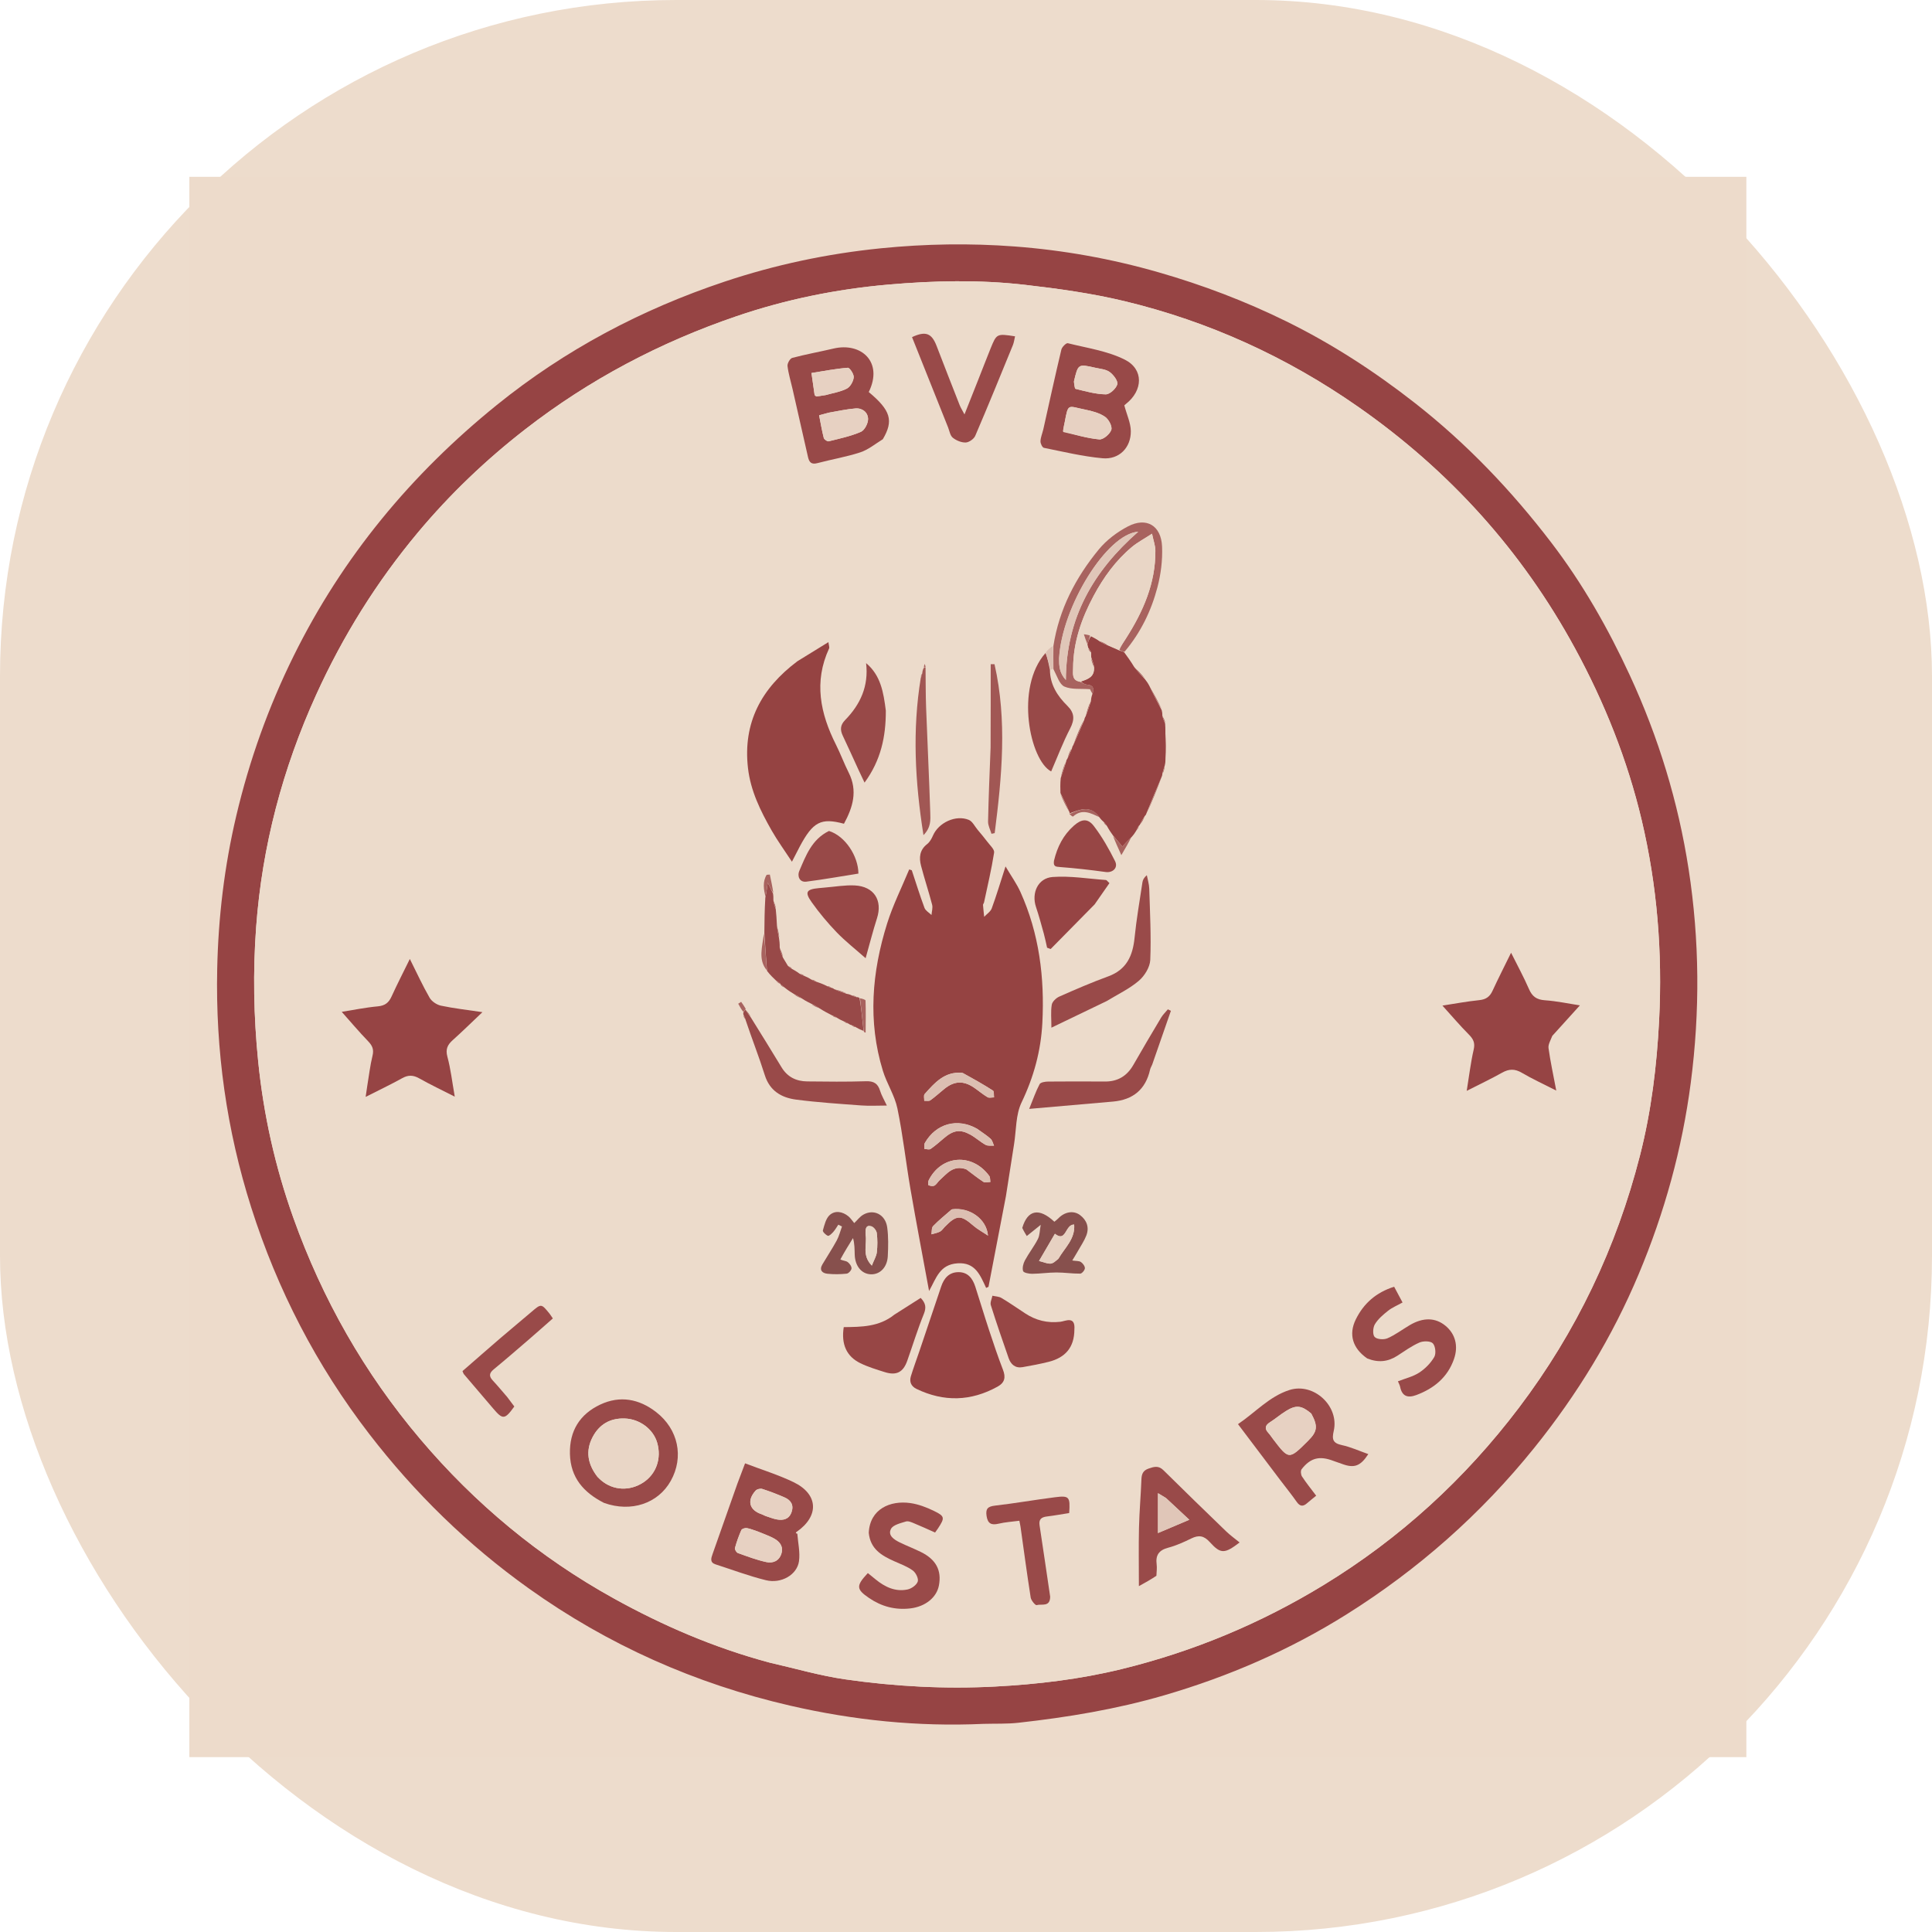 <svg xmlns="http://www.w3.org/2000/svg" version="1.1" xmlns:xlink="http://www.w3.org/1999/xlink" xmlns:svgjs="http://svgjs.com/svgjs" width="1000" height="1000"><rect width="1000" height="1000" rx="350" ry="350" fill="#eddccc"></rect><g transform="matrix(1,0,0,1,0,90.5)"><svg xmlns="http://www.w3.org/2000/svg" version="1.1" xmlns:xlink="http://www.w3.org/1999/xlink" xmlns:svgjs="http://svgjs.com/svgjs" width="100%" height="819"><svg version="1.1" id="Layer_1" xmlns="http://www.w3.org/2000/svg" xmlns:xlink="http://www.w3.org/1999/xlink" x="0px" y="0px" width="100%" viewBox="0 0 806 819" enable-background="new 0 0 806 819" xml:space="preserve">
<path fill="#EDDBCB" opacity="1" stroke="none" d="
M1,306 
	C1,204.016 1,102.531 1,1.023 
	C269.61,1.023 538.22,1.023 806.915,1.023 
	C806.915,273.901 806.915,546.802 806.915,819.852 
	C538.333,819.852 269.667,819.852 1,819.852 
	C1,648.78 1,477.64 1,306 
M412.564,801.755 
	C418.393,801.595 424.268,801.845 430.044,801.204 
	C455.527,798.377 480.737,794.218 505.452,787.024 
	C538.938,777.277 570.665,763.505 600.1,745.022 
	C637.146,721.761 669.597,693.093 697.146,658.881 
	C719.347,631.31 737.602,601.398 751.24,568.861 
	C764.528,537.161 773.668,504.218 778.136,469.957 
	C782.953,433.01 782.693,396.145 777.04,359.464 
	C771.671,324.625 761.411,291.079 746.569,258.986 
	C735.346,234.719 722.174,211.574 705.954,190.36 
	C685.359,163.424 662.083,139.013 635.265,118.031 
	C614.459,101.754 592.455,87.471 568.771,75.824 
	C547.521,65.375 525.492,57.005 502.684,50.45 
	C478.253,43.429 453.404,38.972 428.163,37.073 
	C405.084,35.336 381.973,35.694 358.847,38.025 
	C331.207,40.812 304.228,46.528 277.994,55.294 
	C235.011,69.657 195.461,90.56 160.075,119.181 
	C115.802,154.99 80.311,197.801 55.031,248.936 
	C41.92,275.456 32.037,303.138 25.26,331.918 
	C19.135,357.928 15.99,384.316 15.423,411.037 
	C14.529,453.177 20.276,494.363 33.045,534.521 
	C46.586,577.106 66.776,616.189 94.098,651.693 
	C117.757,682.439 145.219,709.186 176.686,731.657 
	C217.653,760.912 262.884,781.028 312.007,792.345 
	C344.799,799.9 377.95,803.32 412.564,801.755 
z"></path>
<path fill="#964444" opacity="1" stroke="none" d="
M412.076,801.767 
	C377.95,803.32 344.799,799.9 312.007,792.345 
	C262.884,781.028 217.653,760.912 176.686,731.657 
	C145.219,709.186 117.757,682.439 94.098,651.693 
	C66.776,616.189 46.586,577.106 33.045,534.521 
	C20.276,494.363 14.529,453.177 15.423,411.037 
	C15.99,384.316 19.135,357.928 25.26,331.918 
	C32.037,303.138 41.92,275.456 55.031,248.936 
	C80.311,197.801 115.802,154.99 160.075,119.181 
	C195.461,90.56 235.011,69.657 277.994,55.294 
	C304.228,46.528 331.207,40.812 358.847,38.025 
	C381.973,35.694 405.084,35.336 428.163,37.073 
	C453.404,38.972 478.253,43.429 502.684,50.45 
	C525.492,57.005 547.521,65.375 568.771,75.824 
	C592.455,87.471 614.459,101.754 635.265,118.031 
	C662.083,139.013 685.359,163.424 705.954,190.36 
	C722.174,211.574 735.346,234.719 746.569,258.986 
	C761.411,291.079 771.671,324.625 777.04,359.464 
	C782.693,396.145 782.953,433.01 778.136,469.957 
	C773.668,504.218 764.528,537.161 751.24,568.861 
	C737.602,601.398 719.347,631.31 697.146,658.881 
	C669.597,693.093 637.146,721.761 600.1,745.022 
	C570.665,763.505 538.938,777.277 505.452,787.024 
	C480.737,794.218 455.527,798.377 430.044,801.204 
	C424.268,801.845 418.393,801.595 412.076,801.767 
M301.508,770.125 
	C314.483,773.051 327.333,776.834 340.457,778.722 
	C366.186,782.424 392.078,783.824 418.148,782.449 
	C440.174,781.288 461.977,778.669 483.329,773.466 
	C520.448,764.421 555.427,749.838 588.071,729.928 
	C627.616,705.808 661.236,675.032 689.174,638.142 
	C718.899,598.891 739.688,555.218 751.858,507.55 
	C757.715,484.608 760.56,461.194 761.761,437.488 
	C763.534,402.465 760.771,367.864 752.7,333.857 
	C745.333,302.816 733.557,273.292 718.291,245.201 
	C690.754,194.532 653.116,152.948 605.885,119.993 
	C569.028,94.276 528.73,75.886 485.081,65.39 
	C468.157,61.321 450.753,58.903 433.432,56.916 
	C409.898,54.217 386.245,54.742 362.632,56.817 
	C335.811,59.174 309.585,64.519 284.145,73.205 
	C244.614,86.701 208.096,105.923 174.99,131.603 
	C154.492,147.503 135.854,165.316 119.277,185.15 
	C97.933,210.687 80.443,238.751 66.644,269.123 
	C49.252,307.404 38.683,347.416 35.583,389.327 
	C33.873,412.44 34.294,435.53 36.611,458.65 
	C39.398,486.473 45.426,513.469 54.807,539.76 
	C69.844,581.903 91.614,620.217 120.533,654.376 
	C148.903,687.886 182.201,715.503 220.638,736.808 
	C246.062,750.9 272.592,762.358 301.508,770.125 
z"></path>
<path fill="#ECDBCB" opacity="1" stroke="none" d="
M301.132,769.978 
	C272.592,762.358 246.062,750.9 220.638,736.808 
	C182.201,715.503 148.903,687.886 120.533,654.376 
	C91.614,620.217 69.844,581.903 54.807,539.76 
	C45.426,513.469 39.398,486.473 36.611,458.65 
	C34.294,435.53 33.873,412.44 35.583,389.327 
	C38.683,347.416 49.252,307.404 66.644,269.123 
	C80.443,238.751 97.933,210.687 119.277,185.15 
	C135.854,165.316 154.492,147.503 174.99,131.603 
	C208.096,105.923 244.614,86.701 284.145,73.205 
	C309.585,64.519 335.811,59.174 362.632,56.817 
	C386.245,54.742 409.898,54.217 433.432,56.916 
	C450.753,58.903 468.157,61.321 485.081,65.39 
	C528.73,75.886 569.028,94.276 605.885,119.993 
	C653.116,152.948 690.754,194.532 718.291,245.201 
	C733.557,273.292 745.333,302.816 752.7,333.857 
	C760.771,367.864 763.534,402.465 761.761,437.488 
	C760.56,461.194 757.715,484.608 751.858,507.55 
	C739.688,555.218 718.899,598.891 689.174,638.142 
	C661.236,675.032 627.616,705.808 588.071,729.928 
	C555.427,749.838 520.448,764.421 483.329,773.466 
	C461.977,778.669 440.174,781.288 418.148,782.449 
	C392.078,783.824 366.186,782.424 340.457,778.722 
	C327.333,776.834 314.483,773.051 301.132,769.978 
M306.995,419 
	C306.995,419 306.939,419.044 307.114,419.62 
	C307.756,420.017 308.399,420.414 309.517,421.266 
	C311,422.183 312.483,423.1 314.205,424.607 
	C315.498,425.247 316.791,425.886 318.641,426.934 
	C320.07,427.636 321.498,428.337 323.15,429.642 
	C324.46,430.28 325.77,430.918 327.648,431.974 
	C329.696,433.021 331.743,434.069 334.072,435.635 
	C334.745,435.887 335.419,436.139 336.655,436.774 
	C337.683,437.232 338.71,437.689 340.043,438.652 
	C340.724,438.932 341.405,439.211 342.601,439.825 
	C342.996,439.922 343.391,440.02 344.049,440.651 
	C344.729,440.904 345.409,441.157 346.696,441.796 
	C347.791,442.227 348.887,442.657 350.196,443.568 
	C350.32,443.676 350.429,443.823 350.573,443.882 
	C350.715,443.94 350.893,443.91 351.055,443.918 
	C351.085,438.41 351.205,432.899 351.005,427.4 
	C350.984,426.846 349.024,426.363 347.505,425.665 
	C347.179,425.576 346.853,425.576 346.14,425.179 
	C345.4,424.959 344.659,424.739 343.28,424.22 
	C342.586,424.109 341.893,423.998 340.827,423.322 
	C338.865,422.651 336.904,421.98 334.462,421.014 
	C334.097,420.938 333.732,420.863 333.033,420.287 
	C332.325,420.075 331.616,419.862 330.294,419.266 
	C328.714,418.726 327.133,418.185 325.186,417.134 
	C324.439,416.849 323.692,416.565 322.407,415.941 
	C321.432,415.533 320.458,415.124 319.128,414.211 
	C318.399,413.911 317.67,413.612 316.407,412.917 
	C315.256,412.285 314.106,411.653 312.807,410.453 
	C312.181,410.091 311.555,409.729 310.487,408.795 
	C309.732,407.56 308.978,406.326 308.377,404.427 
	C307.831,402.978 307.284,401.53 306.795,399.237 
	C306.606,397.852 306.417,396.467 306.53,394.338 
	C306.087,392.441 305.645,390.545 305.273,387.794 
	C305.024,385.22 304.775,382.647 304.743,379.375 
	C304.286,378.063 303.829,376.752 303.471,374.758 
	C303.359,373.85 303.247,372.942 303.431,371.423 
	C302.775,368.341 302.12,365.258 301.464,362.176 
	C300.919,362.214 300.375,362.251 299.83,362.289 
	C297.59,365.922 298.328,369.982 298.784,374.946 
	C298.731,380.775 298.678,386.604 298.098,393.021 
	C297.648,399.501 295.249,406.166 300.137,412.757 
	C301.681,414.212 303.225,415.668 305.002,417.695 
	C305.654,418.15 306.306,418.605 306.995,419 
M289,432 
	C289,432 288.988,432.01 288.969,431.306 
	C288.184,430.22 287.398,429.134 286.613,428.048 
	C286.109,428.371 285.606,428.694 285.103,429.016 
	C285.913,430.515 286.723,432.015 287.529,434.028 
	C287.657,434.344 287.784,434.66 287.623,435.368 
	C288.021,436.02 288.419,436.672 288.886,438.085 
	C292.239,447.376 295.895,456.571 298.853,465.985 
	C301.435,474.206 307.546,477.678 315.116,478.664 
	C326.309,480.122 337.603,480.846 348.869,481.683 
	C353.021,481.991 357.214,481.732 362.033,481.732 
	C360.556,478.573 359.242,476.429 358.536,474.1 
	C357.391,470.329 355.282,469.021 351.244,469.149 
	C341.101,469.473 330.939,469.35 320.787,469.237 
	C315.118,469.174 310.548,466.961 307.487,461.871 
	C302.281,453.217 296.904,444.666 291.615,435.422 
	C290.74,434.286 289.866,433.15 289,432 
M456.489,330.441 
	C456.489,330.441 456.537,330.527 456.539,331.138 
	C457.179,331.486 458.214,332.283 458.403,332.117 
	C463.218,327.885 467.645,330.456 472.408,333.309 
	C473.029,333.849 473.649,334.39 474.265,335.532 
	C474.807,336.082 475.35,336.633 476.139,337.777 
	C477.129,339.174 478.118,340.571 479.142,342.699 
	C480.332,345.328 481.522,347.957 483.406,352.121 
	C485.642,348.295 487.207,345.616 489.232,342.51 
	C489.89,341.451 490.548,340.392 491.732,339.034 
	C492.061,338.332 492.39,337.63 492.996,336.592 
	C492.996,336.592 493.1,336.169 493.68,335.875 
	C494.361,334.559 495.042,333.244 496.088,331.543 
	C496.185,331.206 496.282,330.87 496.94,330.145 
	C499.422,324.06 501.905,317.976 504.589,311.251 
	C504.61,310.805 504.631,310.358 505.142,309.575 
	C505.453,308.378 505.764,307.181 506.21,305.275 
	C506.224,304.313 506.238,303.351 506.829,301.863 
	C506.649,297.429 506.469,292.995 506.33,287.802 
	C506.241,286.539 506.152,285.276 506.359,283.513 
	C505.854,282.357 505.348,281.201 504.814,279.295 
	C504.644,278.568 504.474,277.842 504.526,276.43 
	C502.407,272.527 500.288,268.624 497.981,264.114 
	C497.209,263.105 496.436,262.097 495.668,260.427 
	C493.85,258.502 492.032,256.577 489.944,254.051 
	C488.223,251.695 486.502,249.339 485.383,246.657 
	C493.468,236.87 498.892,225.616 502.081,213.489 
	C503.871,206.679 504.791,199.36 504.483,192.342 
	C504.006,181.476 496.355,176.989 486.84,181.958 
	C481.231,184.887 475.745,189.019 471.746,193.88 
	C459.762,208.449 451.196,224.883 447.614,243.923 
	C446.401,244.928 445.189,245.933 443.683,247.552 
	C428.243,265.351 436.056,303.043 447.085,308.798 
	C450.303,301.392 453.168,293.784 456.88,286.616 
	C459.29,281.963 459.233,278.539 455.461,274.821 
	C450.281,269.715 446.464,263.791 447.295,256.04 
	C447.576,256.003 447.857,255.967 448.345,256.624 
	C450.169,259.489 451.381,263.758 453.963,264.883 
	C457.707,266.513 462.44,265.871 467.198,266.231 
	C467.342,266.564 467.845,267.725 467.897,269.492 
	C467.811,270.492 467.725,271.493 467.081,272.925 
	C466.311,275.327 465.54,277.73 464.466,280.735 
	C464.384,281.177 464.303,281.618 463.596,282.377 
	C461.824,286.607 460.052,290.837 458.068,295.619 
	C458.002,296.006 457.936,296.394 457.255,297.061 
	C456.592,298.73 455.929,300.399 454.99,302.578 
	C454.935,302.959 454.88,303.34 454.256,304.103 
	C453.437,306.751 452.617,309.398 451.661,312.919 
	C451.738,315.272 451.814,317.626 451.624,320.498 
	C453.248,323.78 454.872,327.061 456.489,330.441 
M379.216,260.832 
	C375.16,287.536 376.613,314.079 380.986,341.762 
	C384.948,337.795 384.623,333.822 384.509,330.243 
	C383.927,312.113 383.028,293.993 382.357,275.866 
	C382.1,268.908 382.151,261.939 382.111,254.419 
	C381.953,253.991 381.795,253.564 381.637,253.137 
	C381.412,253.753 381.186,254.368 380.646,255.557 
	C380.538,256.412 380.43,257.267 379.825,258.421 
	C379.727,258.96 379.629,259.499 379.216,260.832 
M423.748,528.291 
	C425.125,519.409 426.479,510.524 427.887,501.647 
	C429.034,494.423 428.711,486.474 431.747,480.145 
	C438.075,466.952 441.772,453.448 442.52,438.944 
	C443.73,415.485 440.904,392.709 431.152,371.134 
	C429.229,366.88 426.442,363.017 423.458,357.964 
	C420.803,366.176 418.768,373.005 416.318,379.683 
	C415.693,381.384 413.75,382.602 412.412,384.042 
	C412.2,382.004 411.945,379.969 411.807,377.926 
	C411.777,377.481 412.245,377.025 412.347,376.545 
	C414.166,367.974 416.207,359.436 417.553,350.791 
	C417.809,349.142 415.388,346.999 414.048,345.199 
	C412.455,343.059 410.711,341.029 409.002,338.977 
	C407.524,337.203 406.341,334.64 404.44,333.861 
	C397.717,331.105 388.832,335.289 385.944,341.899 
	C385.226,343.54 384.268,345.331 382.904,346.386 
	C378.96,349.437 378.631,353.415 379.731,357.63 
	C381.491,364.38 383.709,371.01 385.465,377.76 
	C385.892,379.401 385.274,381.314 385.137,383.101 
	C383.898,381.89 382.071,380.899 381.523,379.431 
	C379.125,373.012 377.098,366.454 374.936,359.947 
	C374.492,359.803 374.048,359.659 373.605,359.515 
	C369.745,368.844 365.171,377.948 362.164,387.544 
	C354.297,412.646 352.112,438.145 359.976,463.736 
	C362.018,470.382 366.099,476.501 367.495,483.225 
	C370.367,497.061 371.878,511.174 374.281,525.116 
	C377.309,542.68 380.668,560.187 383.884,577.718 
	C387.61,571.116 389.305,564.002 398.642,563.385 
	C407.847,562.777 410.346,569.551 413.427,576.128 
	C413.833,575.937 414.238,575.745 414.644,575.554 
	C417.614,560.079 420.584,544.605 423.748,528.291 
M315.425,251.955 
	C297.087,265.757 287.476,283.534 290.149,307.014 
	C291.499,318.874 296.659,329.269 302.424,339.398 
	C305.39,344.609 308.948,349.482 312.904,355.524 
	C314.727,351.981 315.812,349.799 316.961,347.651 
	C323.82,334.823 327.944,332.673 339.832,335.866 
	C344.42,327.419 347.055,318.867 342.296,309.441 
	C339.901,304.698 338.072,299.669 335.683,294.923 
	C327.563,278.792 324.141,262.392 332.141,245.125 
	C332.405,244.556 332.012,243.683 331.796,241.864 
	C326.103,245.37 321.069,248.47 315.425,251.955 
M706.726,445.407 
	C711.351,440.286 715.975,435.164 720.751,429.876 
	C715.005,428.996 708.824,427.664 702.581,427.229 
	C698.309,426.931 696.058,425.263 694.392,421.426 
	C691.729,415.293 688.505,409.404 685.13,402.632 
	C681.596,409.848 678.435,416.049 675.519,422.363 
	C674.112,425.411 672.13,426.816 668.7,427.169 
	C662.182,427.838 655.721,429.057 649.595,429.993 
	C654.314,435.207 658.587,440.251 663.232,444.926 
	C665.56,447.269 666.595,449.241 665.781,452.748 
	C664.237,459.405 663.452,466.238 662.168,474.124 
	C669.031,470.63 674.876,467.87 680.498,464.713 
	C684.065,462.709 687.075,462.641 690.681,464.765 
	C696.034,467.918 701.718,470.509 708.518,473.981 
	C706.949,465.656 705.46,458.869 704.512,452.008 
	C704.248,450.097 705.589,447.965 706.726,445.407 
M93.028,471.953 
	C92.825,473.358 92.621,474.763 92.26,477.253 
	C99.182,473.737 105.29,470.831 111.192,467.556 
	C114.315,465.823 116.882,465.907 119.974,467.65 
	C125.665,470.856 131.583,473.659 138.388,477.131 
	C137.027,469.44 136.29,462.824 134.573,456.473 
	C133.509,452.535 134.642,450.277 137.362,447.843 
	C142.237,443.482 146.901,438.885 152.705,433.391 
	C144.577,432.176 137.845,431.435 131.253,430.035 
	C129.062,429.57 126.473,427.85 125.375,425.948 
	C121.762,419.685 118.749,413.076 115.132,405.855 
	C111.699,412.857 108.521,419.022 105.651,425.328 
	C104.19,428.538 102.237,430.046 98.558,430.386 
	C92.039,430.99 85.587,432.323 79.882,433.228 
	C84.501,438.416 88.861,443.598 93.553,448.458 
	C95.742,450.726 96.604,452.73 95.813,455.945 
	C94.588,460.93 94.013,466.076 93.028,471.953 
M378.806,609.129 
	C377.352,613.353 375.794,617.545 374.478,621.811 
	C373.578,624.728 374.595,627.067 377.421,628.422 
	C391.597,635.22 405.563,634.843 419.343,627.217 
	C423.099,625.139 423.636,622.378 422.136,618.485 
	C419.542,611.755 417.237,604.909 414.973,598.058 
	C412.493,590.552 410.239,582.971 407.804,575.45 
	C406.428,571.201 403.951,567.901 399.03,567.959 
	C394.21,568.015 391.599,571.109 390.15,575.414 
	C386.451,586.403 382.735,597.386 378.806,609.129 
M360.173,136.548 
	C365.656,127.181 364.005,121.88 352.662,112.42 
	C360.322,96.856 348.752,86.533 334.421,89.911 
	C327.316,91.586 320.115,92.872 313.067,94.747 
	C311.906,95.056 310.463,97.599 310.617,98.94 
	C311.07,102.869 312.279,106.71 313.164,110.592 
	C315.858,122.402 318.554,134.212 321.213,146.03 
	C321.816,148.712 322.92,150.055 326.05,149.224 
	C333.423,147.268 341.006,146.01 348.237,143.65 
	C352.337,142.311 355.909,139.355 360.173,136.548 
M442.949,132.106 
	C442.443,134.036 441.616,135.956 441.552,137.901 
	C441.514,139.056 442.5,141.128 443.327,141.295 
	C453.403,143.326 463.474,145.767 473.674,146.694 
	C482.267,147.475 488.436,141.183 488.309,132.596 
	C488.248,128.417 486.264,124.266 484.948,119.344 
	C484.602,119.669 485.163,119.059 485.805,118.554 
	C494.646,111.603 495.091,100.613 485.178,95.643 
	C476.178,91.131 465.64,89.637 455.697,87.143 
	C454.874,86.936 452.689,89.083 452.368,90.43 
	C449.13,104.013 446.148,117.657 442.949,132.106 
M284.551,677.829 
	C280.295,689.872 276.029,701.911 271.794,713.961 
	C271.059,716.051 270.325,718.236 273.378,719.216 
	C282.055,722 290.619,725.247 299.448,727.414 
	C307.391,729.364 315.579,724.59 316.557,717.581 
	C317.199,712.973 316.049,708.115 315.701,703.369 
	C314.578,703.07 314.904,702.69 315.301,702.414 
	C327.136,694.191 326.643,682.872 313.701,676.639 
	C305.832,672.848 297.384,670.26 288.646,666.922 
	C287.229,670.646 286.005,673.863 284.551,677.829 
M565.773,675.755 
	C568.597,679.464 571.526,683.099 574.206,686.909 
	C575.884,689.294 577.486,689.356 579.538,687.557 
	C581.013,686.265 582.561,685.058 584.251,683.669 
	C581.615,680.156 579.091,677.055 576.916,673.727 
	C576.3,672.783 576.118,670.719 576.726,669.944 
	C581.369,664.02 586.045,662.918 593.185,665.661 
	C594.579,666.197 596.018,666.614 597.415,667.144 
	C603.862,669.59 607.107,668.477 611.237,662.143 
	C606.629,660.528 602.195,658.484 597.537,657.479 
	C592.857,656.469 592.336,654.512 593.339,650.143 
	C596.301,637.236 582.907,624.934 570.356,628.983 
	C559.986,632.328 552.83,640.522 543.784,646.636 
	C551.33,656.625 558.338,665.901 565.773,675.755 
M216.02,687.551 
	C229.704,692.417 243.64,687.701 250.192,675.986 
	C257.077,663.677 254.102,649.304 242.638,640.404 
	C233.786,633.531 223.88,631.7 213.661,636.518 
	C203.144,641.478 197.705,650.104 197.997,662.041 
	C198.297,674.248 204.976,681.987 216.02,687.551 
M501.628,724.711 
	C501.659,722.881 501.911,721.022 501.678,719.226 
	C501.063,714.497 502.82,711.878 507.59,710.612 
	C511.731,709.513 515.735,707.712 519.599,705.813 
	C523.448,703.921 526.14,704.317 529.178,707.673 
	C534.834,713.923 536.827,713.823 544.619,707.876 
	C542.206,705.901 539.78,704.18 537.664,702.138 
	C526.773,691.631 515.918,681.085 505.155,670.447 
	C502.638,667.959 500.298,668.653 497.472,669.644 
	C494.556,670.665 493.9,672.526 493.794,675.306 
	C493.478,683.605 492.735,691.891 492.541,700.191 
	C492.314,709.927 492.488,719.673 492.488,730.483 
	C495.901,728.596 498.693,727.053 501.628,724.711 
M352.673,703.26 
	C353.484,711.25 359.285,714.648 365.715,717.524 
	C369.038,719.011 372.565,720.281 375.462,722.388 
	C377.007,723.512 378.537,726.59 378.03,728.101 
	C377.426,729.903 374.803,731.775 372.757,732.205 
	C366.463,733.528 361.067,730.953 356.248,727.02 
	C354.886,725.909 353.519,724.804 352.192,723.726 
	C345.993,730.327 346.148,732.102 352.904,736.684 
	C359.337,741.046 366.348,742.914 374.153,742.012 
	C381.8,741.129 387.804,736.462 388.991,730.094 
	C390.45,722.271 387.476,716.67 379.626,712.8 
	C376.054,711.039 372.32,709.608 368.738,707.867 
	C365.803,706.441 362.384,704.246 364.182,700.837 
	C365.283,698.75 369.133,697.89 371.917,697.018 
	C373.132,696.637 374.841,697.435 376.203,697.995 
	C379.828,699.484 383.385,701.135 386.997,702.733 
	C387.6,701.883 388.1,701.227 388.551,700.538 
	C392.091,695.126 392.094,694.311 386.382,691.538 
	C382.547,689.676 378.364,688.078 374.178,687.486 
	C363.742,686.009 353.26,690.562 352.673,703.26 
M610.992,612.829 
	C616.323,614.908 621.361,614.382 626.19,611.278 
	C629.962,608.854 633.645,606.166 637.714,604.387 
	C639.7,603.518 643.441,603.544 644.638,604.814 
	C645.985,606.245 646.391,610.13 645.372,611.881 
	C643.534,615.039 640.682,617.941 637.602,619.952 
	C634.396,622.044 630.42,622.957 626.564,624.47 
	C626.997,625.531 627.513,626.389 627.699,627.314 
	C628.698,632.292 631.713,633.204 636.05,631.587 
	C645.216,628.17 652.269,622.425 655.571,612.974 
	C657.974,606.096 656.216,599.911 651.238,595.768 
	C646.027,591.432 639.671,591.269 632.689,595.383 
	C628.826,597.659 625.198,600.435 621.125,602.207 
	C619.257,603.02 615.694,602.778 614.512,601.511 
	C613.393,600.31 613.591,596.667 614.625,594.95 
	C616.273,592.217 618.915,589.963 621.476,587.936 
	C623.604,586.253 626.222,585.189 628.96,583.663 
	C627.373,580.69 626.007,578.132 624.604,575.506 
	C615.216,578.485 608.781,584.211 604.732,592.472 
	C600.935,600.217 603.132,607.433 610.992,612.829 
M409.153,106.468 
	C406.987,111.943 404.822,117.419 402.221,123.996 
	C401.022,121.721 400.243,120.525 399.731,119.225 
	C395.716,109.017 391.716,98.803 387.785,88.562 
	C385.247,81.949 382.113,80.703 375.065,83.995 
	C381.273,99.543 387.487,115.116 393.713,130.684 
	C394.454,132.536 394.787,134.949 396.155,136.055 
	C397.946,137.503 400.605,138.617 402.841,138.536 
	C404.572,138.473 407.082,136.718 407.782,135.087 
	C414.464,119.519 420.852,103.824 427.265,88.141 
	C427.846,86.719 428.016,85.129 428.387,83.579 
	C418.898,82.132 418.866,82.119 415.671,90.002 
	C413.55,95.234 411.535,100.509 409.153,106.468 
M476.13,427.489 
	C481.639,424.106 487.629,421.285 492.479,417.133 
	C495.445,414.594 498.223,410.076 498.377,406.335 
	C498.885,394.052 498.215,381.716 497.849,369.406 
	C497.781,367.093 497.03,364.801 496.595,362.499 
	C495.056,363.808 494.501,364.987 494.317,366.221 
	C492.893,375.757 491.218,385.272 490.257,394.857 
	C489.321,404.189 486.155,411.385 476.625,414.866 
	C468.051,417.999 459.651,421.63 451.3,425.327 
	C449.641,426.061 447.66,427.941 447.39,429.554 
	C446.798,433.088 447.207,436.79 447.207,441.425 
	C457.013,436.711 466.241,432.274 476.13,427.489 
M499.539,460.147 
	C502.711,451 505.884,441.852 509.056,432.705 
	C508.537,432.444 508.017,432.184 507.497,431.923 
	C506.318,433.346 504.932,434.645 503.994,436.212 
	C499.129,444.34 494.318,452.502 489.609,460.722 
	C486.329,466.445 481.541,469.331 474.933,469.298 
	C465.12,469.249 455.305,469.208 445.493,469.314 
	C443.974,469.331 441.617,469.694 441.099,470.669 
	C439.146,474.338 437.792,478.326 435.698,483.46 
	C451.019,482.126 465.063,480.929 479.102,479.674 
	C489.414,478.752 495.979,473.43 498.272,463.153 
	C498.449,462.355 498.909,461.621 499.539,460.147 
M459.156,597.286 
	C459.694,590.396 454.362,593.352 451.905,593.641 
	C445.065,594.445 439.094,592.917 433.488,589.211 
	C429.465,586.552 425.497,583.798 421.359,581.33 
	C420.037,580.542 418.25,580.532 416.675,580.166 
	C416.362,581.801 415.401,583.64 415.842,585.038 
	C418.735,594.224 421.88,603.333 425.055,612.429 
	C426.211,615.74 428.512,617.799 432.271,617.138 
	C436.808,616.34 441.35,615.499 445.814,614.373 
	C454.206,612.256 459.069,607.11 459.156,597.286 
M365.574,590.176 
	C357.953,596.363 348.71,596.299 339.717,596.423 
	C338.336,605.288 341.151,611.603 348.365,615.113 
	C352.357,617.055 356.683,618.36 360.937,619.701 
	C366.984,621.607 370.481,619.802 372.588,613.848 
	C375.448,605.766 377.953,597.544 381.173,589.61 
	C382.528,586.271 382.15,584.02 379.543,581.299 
	C375.09,584.135 370.644,586.967 365.574,590.176 
M446.501,735.511 
	C444.701,723.334 442.935,711.152 441.077,698.984 
	C440.607,695.91 442.012,694.786 444.824,694.437 
	C448.744,693.95 452.637,693.249 456.41,692.66 
	C456.985,684.222 456.474,683.531 449.083,684.471 
	C438.69,685.793 428.357,687.613 417.952,688.815 
	C414.202,689.247 413.094,690.527 413.648,694.167 
	C414.252,698.136 416.13,699.053 419.872,698.161 
	C423.329,697.337 426.934,697.134 430.619,696.638 
	C430.933,698.262 431.123,699.055 431.236,699.858 
	C432.955,712.047 434.573,724.251 436.489,736.408 
	C436.725,737.911 438.915,740.487 439.539,740.305 
	C442.102,739.556 446.545,741.491 446.501,735.511 
M469.833,377.333 
	C472.318,373.734 474.804,370.135 477.241,366.607 
	C476.157,365.612 475.817,365.02 475.437,364.993 
	C466.232,364.336 456.95,362.76 447.836,363.432 
	C440.184,363.995 436.794,371.757 439.24,378.995 
	C440.771,383.527 442.007,388.161 443.286,392.775 
	C443.95,395.166 444.418,397.612 444.974,400.033 
	C445.591,400.259 446.207,400.484 446.823,400.71 
	C454.331,393.092 461.839,385.474 469.833,377.333 
M329.272,368.987 
	C328.444,369.055 327.616,369.115 326.789,369.193 
	C320.376,369.797 319.407,371.247 323.086,376.427 
	C327.001,381.94 331.376,387.199 336.07,392.068 
	C340.571,396.738 345.738,400.766 351.046,405.46 
	C353.196,397.844 354.848,391.262 356.924,384.817 
	C359.915,375.534 355.405,368.317 345.464,367.803 
	C340.386,367.54 335.247,368.469 329.272,368.987 
M361.499,276.862 
	C360.311,267.915 358.886,259.071 351.292,252.728 
	C352.697,264.594 348.353,274.102 340.424,282.205 
	C337.917,284.768 337.769,287.26 339.225,290.314 
	C342.009,296.157 344.644,302.072 347.354,307.951 
	C348.272,309.943 349.228,311.918 350.487,314.578 
	C358.949,303.043 361.547,290.802 361.499,276.862 
M165.257,632.286 
	C162.861,629.525 160.54,626.694 158.046,624.025 
	C155.977,621.809 156.221,620.185 158.55,618.269 
	C164.71,613.202 170.74,607.976 176.784,602.769 
	C180.905,599.219 184.962,595.596 189.143,591.923 
	C188.364,590.78 187.956,590.076 187.449,589.453 
	C183.133,584.158 183.155,584.194 177.975,588.628 
	C172.803,593.055 167.533,597.369 162.37,601.806 
	C155.62,607.607 148.931,613.481 142.38,619.181 
	C142.797,620.134 142.866,620.488 143.07,620.728 
	C148.132,626.678 153.223,632.602 158.277,638.559 
	C163.254,644.425 164.281,644.358 169.211,637.491 
	C168.091,635.983 166.917,634.403 165.257,632.286 
M337.903,560.989 
	C340.107,557.435 342.31,553.881 344.514,550.326 
	C345.386,553.392 345.306,556.184 345.403,558.97 
	C345.607,564.839 348.955,568.875 353.672,569.076 
	C358.424,569.279 362.23,565.518 362.52,559.682 
	C362.766,554.719 362.885,549.661 362.213,544.762 
	C361.302,538.113 355.223,535.088 349.789,538.242 
	C348.049,539.252 346.759,541.035 345.154,542.568 
	C344.027,541.237 343.229,539.953 342.121,539.049 
	C339.109,536.59 335.305,535.901 332.503,538.359 
	C330.483,540.131 329.723,543.532 328.919,546.353 
	C328.722,547.043 330.4,548.728 331.518,549.148 
	C332.124,549.375 333.513,548.026 334.289,547.156 
	C335.301,546.02 336.056,544.655 336.922,543.388 
	C337.551,543.703 338.181,544.018 338.81,544.332 
	C337.918,546.763 337.297,549.341 336.075,551.593 
	C333.787,555.809 331.116,559.815 328.673,563.949 
	C326.919,566.916 328.568,568.505 331.284,568.791 
	C334.573,569.138 337.948,569.085 341.238,568.745 
	C342.214,568.644 343.678,567.036 343.744,566.041 
	C343.816,564.958 342.75,563.471 341.755,562.74 
	C340.8,562.039 339.299,562.081 337.903,560.989 
M432.104,545.451 
	C432.89,546.723 433.676,547.995 434.461,549.267 
	C436.501,547.628 438.541,545.989 441.671,543.475 
	C441.153,546.295 441.219,548.823 440.212,550.808 
	C438.263,554.647 435.535,558.086 433.491,561.885 
	C432.626,563.493 432.051,565.787 432.552,567.392 
	C432.833,568.292 435.587,568.83 437.221,568.816 
	C441.416,568.78 445.607,568.136 449.801,568.129 
	C453.908,568.122 458.018,568.776 462.122,568.73 
	C462.994,568.72 464.485,566.965 464.533,565.959 
	C464.584,564.882 463.492,563.406 462.481,562.723 
	C461.527,562.078 460.029,562.239 458.005,561.928 
	C459.227,559.885 460.16,558.397 461.022,556.868 
	C462.487,554.269 464.205,551.76 465.275,549.003 
	C466.91,544.792 465.51,541.04 462.021,538.418 
	C458.607,535.852 453.984,536.769 450.797,540.112 
	C450.169,540.771 449.409,541.306 448.74,541.874 
	C440.873,534.499 434.921,535.607 432.104,545.451 
M448.488,355.446 
	C448.118,358.054 449.43,358.114 451.693,358.281 
	C459.589,358.867 467.47,359.779 475.318,360.854 
	C478.92,361.347 481.875,358.697 480.164,355.252 
	C477.016,348.917 473.461,342.657 469.175,337.056 
	C466.028,332.945 462.796,333.37 458.833,336.869 
	C453.422,341.647 450.256,347.756 448.488,355.446 
M331.742,339.571 
	C323.164,343.932 320.103,352.415 316.666,360.42 
	C315.686,362.701 316.586,366.325 320.411,365.838 
	C329.379,364.697 338.288,363.093 347.318,361.662 
	C347.24,352.545 340.418,342.195 331.742,339.571 
M415.669,296.848 
	C415.221,309.468 414.678,322.085 414.419,334.709 
	C414.376,336.817 415.566,338.951 416.186,341.073 
	C416.741,340.955 417.296,340.837 417.852,340.719 
	C421.568,311.556 424.363,282.397 417.76,253.285 
	C417.104,253.283 416.447,253.28 415.791,253.278 
	C415.791,267.5 415.791,281.721 415.669,296.848 
z"></path>
<path fill="#954342" opacity="1" stroke="none" d="
M423.651,528.711 
	C420.584,544.605 417.614,560.079 414.644,575.554 
	C414.238,575.745 413.833,575.937 413.427,576.128 
	C410.346,569.551 407.847,562.777 398.642,563.385 
	C389.305,564.002 387.61,571.116 383.884,577.718 
	C380.668,560.187 377.309,542.68 374.281,525.116 
	C371.878,511.174 370.367,497.061 367.495,483.225 
	C366.099,476.501 362.018,470.382 359.976,463.736 
	C352.112,438.145 354.297,412.646 362.164,387.544 
	C365.171,377.948 369.745,368.844 373.605,359.515 
	C374.048,359.659 374.492,359.803 374.936,359.947 
	C377.098,366.454 379.125,373.012 381.523,379.431 
	C382.071,380.899 383.898,381.89 385.137,383.101 
	C385.274,381.314 385.892,379.401 385.465,377.76 
	C383.709,371.01 381.491,364.38 379.731,357.63 
	C378.631,353.415 378.96,349.437 382.904,346.386 
	C384.268,345.331 385.226,343.54 385.944,341.899 
	C388.832,335.289 397.717,331.105 404.44,333.861 
	C406.341,334.64 407.524,337.203 409.002,338.977 
	C410.711,341.029 412.455,343.059 414.048,345.199 
	C415.388,346.999 417.809,349.142 417.553,350.791 
	C416.207,359.436 414.166,367.974 412.347,376.545 
	C412.245,377.025 411.777,377.481 411.807,377.926 
	C411.945,379.969 412.2,382.004 412.412,384.042 
	C413.75,382.602 415.693,381.384 416.318,379.683 
	C418.768,373.005 420.803,366.176 423.458,357.964 
	C426.442,363.017 429.229,366.88 431.152,371.134 
	C440.904,392.709 443.73,415.485 442.52,438.944 
	C441.772,453.448 438.075,466.952 431.747,480.145 
	C428.711,486.474 429.034,494.423 427.887,501.647 
	C426.479,510.524 425.125,519.409 423.651,528.711 
M401.009,464.781 
	C391.993,463.936 386.793,469.943 381.596,475.785 
	C380.986,476.47 381.432,478.095 381.389,479.284 
	C382.453,479.219 383.798,479.545 384.532,479.019 
	C387.082,477.194 389.396,475.042 391.845,473.071 
	C397.008,468.917 401.769,468.742 407.262,472.525 
	C409.579,474.121 411.735,475.971 414.145,477.402 
	C414.991,477.904 416.377,477.495 417.517,477.503 
	C417.349,476.291 417.615,474.404 416.945,473.975 
	C411.991,470.798 406.85,467.91 401.009,464.781 
M408.711,493.72 
	C398.644,487.987 387.539,490.967 381.711,501.072 
	C381.239,501.889 381.542,503.152 381.484,504.208 
	C382.57,504.228 383.96,504.687 384.687,504.186 
	C387.141,502.493 389.384,500.487 391.663,498.549 
	C396.476,494.455 400.002,493.873 405.307,496.821 
	C408.051,498.345 410.413,500.558 413.16,502.075 
	C414.333,502.723 416.049,502.388 417.518,502.5 
	C416.932,501.278 416.633,499.74 415.702,498.901 
	C413.739,497.13 411.446,495.725 408.711,493.72 
M403.295,514.79 
	C406.197,516.973 409.014,519.289 412.057,521.254 
	C412.898,521.797 414.412,521.298 415.618,521.277 
	C415.437,520.219 415.593,518.912 415.024,518.139 
	C406.196,506.149 390.348,507.275 383.721,520.346 
	C383.342,521.094 383.3,522.824 383.601,522.956 
	C384.509,523.354 385.88,523.581 386.671,523.146 
	C387.767,522.545 388.419,521.189 389.403,520.318 
	C393.168,516.984 396.37,512.309 403.295,514.79 
M395.516,535.507 
	C392.307,538.35 388.957,541.056 385.98,544.124 
	C385.13,545 385.362,546.926 385.098,548.371 
	C386.596,547.926 388.193,547.673 389.557,546.969 
	C390.532,546.465 391.186,545.347 391.999,544.518 
	C398.179,538.224 400.28,538.215 406.874,543.95 
	C408.894,545.708 411.326,546.993 414.383,549.038 
	C413.606,540.252 404.706,534.235 395.516,535.507 
z"></path>
<path fill="#954342" opacity="1" stroke="none" d="
M315.73,251.762 
	C321.069,248.47 326.103,245.37 331.796,241.864 
	C332.012,243.683 332.405,244.556 332.141,245.125 
	C324.141,262.392 327.563,278.792 335.683,294.923 
	C338.072,299.669 339.901,304.698 342.296,309.441 
	C347.055,318.867 344.42,327.419 339.832,335.866 
	C327.944,332.673 323.82,334.823 316.961,347.651 
	C315.812,349.799 314.727,351.981 312.904,355.524 
	C308.948,349.482 305.39,344.609 302.424,339.398 
	C296.659,329.269 291.499,318.874 290.149,307.014 
	C287.476,283.534 297.087,265.757 315.73,251.762 
z"></path>
<path fill="#954242" opacity="1" stroke="none" d="
M506.063,284.013 
	C506.152,285.276 506.241,286.539 506.211,288.675 
	C506.145,293.828 506.198,298.109 506.252,302.389 
	C506.238,303.351 506.224,304.313 505.866,305.778 
	C505.232,307.492 504.942,308.702 504.653,309.912 
	C504.631,310.358 504.61,310.805 504.206,311.726 
	C501.342,318.311 498.861,324.422 496.379,330.533 
	C496.282,330.87 496.185,331.206 495.59,331.824 
	C494.428,333.46 493.764,334.814 493.1,336.169 
	C493.1,336.169 492.996,336.592 492.546,336.847 
	C491.8,337.846 491.503,338.59 491.206,339.333 
	C490.548,340.392 489.89,341.451 488.678,342.791 
	C486.769,344.562 485.414,346.051 483.945,347.665 
	C482.268,345.69 480.688,343.829 479.107,341.969 
	C478.118,340.571 477.129,339.174 476.028,337.163 
	C475.368,336.01 474.819,335.47 474.27,334.93 
	C473.649,334.39 473.029,333.849 472.175,332.708 
	C467.392,325.875 461.924,328.596 456.537,330.527 
	C456.537,330.527 456.489,330.441 456.609,330.021 
	C455.116,326.394 453.503,323.187 451.891,319.979 
	C451.814,317.626 451.738,315.272 452.027,312.267 
	C453.204,308.984 454.014,306.353 454.825,303.721 
	C454.88,303.34 454.935,302.959 455.452,302.228 
	C456.566,300.18 457.218,298.48 457.869,296.781 
	C457.936,296.394 458.002,296.006 458.491,295.238 
	C460.684,290.591 462.453,286.325 464.221,282.06 
	C464.303,281.618 464.384,281.177 464.907,280.298 
	C466.112,277.404 466.876,274.949 467.64,272.493 
	C467.725,271.493 467.811,270.492 468.359,268.929 
	C469.548,265.587 468.647,264.124 465.615,263.883 
	C464.398,263.786 463.242,262.924 462.405,262.259 
	C466.298,261.004 469.649,259.726 469.305,254.751 
	C468.971,253.01 468.43,251.494 467.826,249.669 
	C467.729,248.734 467.695,248.107 467.73,247.15 
	C467.304,246.189 466.81,245.556 466.204,244.662 
	C466,244.032 465.907,243.665 465.846,242.931 
	C466.373,241.294 466.869,240.023 467.683,238.815 
	C469.33,239.599 470.659,240.319 472.058,241.386 
	C473.577,242.38 475.024,243.028 476.807,243.737 
	C478.786,244.544 480.429,245.29 482.329,246.171 
	C483.318,246.532 484.049,246.758 484.781,246.984 
	C486.502,249.339 488.223,251.695 490.052,254.714 
	C491.994,257.281 493.828,259.184 495.663,261.088 
	C496.436,262.097 497.209,263.105 498.053,264.797 
	C500.185,269.359 502.244,273.237 504.304,277.115 
	C504.474,277.842 504.644,278.568 504.633,279.88 
	C504.989,281.647 505.526,282.83 506.063,284.013 
z"></path>
<path fill="#964444" opacity="1" stroke="none" d="
M706.459,445.671 
	C705.589,447.965 704.248,450.097 704.512,452.008 
	C705.46,458.869 706.949,465.656 708.518,473.981 
	C701.718,470.509 696.034,467.918 690.681,464.765 
	C687.075,462.641 684.065,462.709 680.498,464.713 
	C674.876,467.87 669.031,470.63 662.168,474.124 
	C663.452,466.238 664.237,459.405 665.781,452.748 
	C666.595,449.241 665.56,447.269 663.232,444.926 
	C658.587,440.251 654.314,435.207 649.595,429.993 
	C655.721,429.057 662.182,427.838 668.7,427.169 
	C672.13,426.816 674.112,425.411 675.519,422.363 
	C678.435,416.049 681.596,409.848 685.13,402.632 
	C688.505,409.404 691.729,415.293 694.392,421.426 
	C696.058,425.263 698.309,426.931 702.581,427.229 
	C708.824,427.664 715.005,428.996 720.751,429.876 
	C715.975,435.164 711.351,440.286 706.459,445.671 
z"></path>
<path fill="#964444" opacity="1" stroke="none" d="
M93.095,471.554 
	C94.013,466.076 94.588,460.93 95.813,455.945 
	C96.604,452.73 95.742,450.726 93.553,448.458 
	C88.861,443.598 84.501,438.416 79.882,433.228 
	C85.587,432.323 92.039,430.99 98.558,430.386 
	C102.237,430.046 104.19,428.538 105.651,425.328 
	C108.521,419.022 111.699,412.857 115.132,405.855 
	C118.749,413.076 121.762,419.685 125.375,425.948 
	C126.473,427.85 129.062,429.57 131.253,430.035 
	C137.845,431.435 144.577,432.176 152.705,433.391 
	C146.901,438.885 142.237,443.482 137.362,447.843 
	C134.642,450.277 133.509,452.535 134.573,456.473 
	C136.29,462.824 137.027,469.44 138.388,477.131 
	C131.583,473.659 125.665,470.856 119.974,467.65 
	C116.882,465.907 114.315,465.823 111.192,467.556 
	C105.29,470.831 99.182,473.737 92.26,477.253 
	C92.621,474.763 92.825,473.358 93.095,471.554 
z"></path>
<path fill="#954242" opacity="1" stroke="none" d="
M378.916,608.751 
	C382.735,597.386 386.451,586.403 390.15,575.414 
	C391.599,571.109 394.21,568.015 399.03,567.959 
	C403.951,567.901 406.428,571.201 407.804,575.45 
	C410.239,582.971 412.493,590.552 414.973,598.058 
	C417.237,604.909 419.542,611.755 422.136,618.485 
	C423.636,622.378 423.099,625.139 419.343,627.217 
	C405.563,634.843 391.597,635.22 377.421,628.422 
	C374.595,627.067 373.578,624.728 374.478,621.811 
	C375.794,617.545 377.352,613.353 378.916,608.751 
z"></path>
<path fill="#984948" opacity="1" stroke="none" d="
M359.946,136.837 
	C355.909,139.355 352.337,142.311 348.237,143.65 
	C341.006,146.01 333.423,147.268 326.05,149.224 
	C322.92,150.055 321.816,148.712 321.213,146.03 
	C318.554,134.212 315.858,122.402 313.164,110.592 
	C312.279,106.71 311.07,102.869 310.617,98.94 
	C310.463,97.599 311.906,95.056 313.067,94.747 
	C320.115,92.872 327.316,91.586 334.421,89.911 
	C348.752,86.533 360.322,96.856 352.662,112.42 
	C364.005,121.88 365.656,127.181 359.946,136.837 
M331.751,123.168 
	C330.337,123.549 328.922,123.93 326.973,124.456 
	C327.772,128.511 328.413,132.398 329.391,136.198 
	C329.591,136.974 331.224,138.091 331.914,137.919 
	C337.54,136.52 343.292,135.3 348.577,133.028 
	C350.503,132.201 352.339,128.66 352.311,126.381 
	C352.268,122.995 349.436,120.615 345.784,120.906 
	C341.342,121.261 336.95,122.228 331.751,123.168 
M330.509,113.975 
	C334.161,112.917 338.061,112.336 341.365,110.612 
	C343.149,109.682 344.695,106.871 344.888,104.774 
	C345.036,103.158 342.785,99.778 341.81,99.855 
	C335.513,100.349 329.274,101.578 323.016,102.566 
	C323.545,106.338 324.062,110.112 324.629,113.878 
	C324.666,114.128 325.082,114.32 325.527,114.726 
	C326.808,114.528 328.257,114.305 330.509,113.975 
z"></path>
<path fill="#984948" opacity="1" stroke="none" d="
M443.022,131.695 
	C446.148,117.657 449.13,104.013 452.368,90.43 
	C452.689,89.083 454.874,86.936 455.697,87.143 
	C465.64,89.637 476.178,91.131 485.178,95.643 
	C495.091,100.613 494.646,111.603 485.805,118.554 
	C485.163,119.059 484.602,119.669 484.948,119.344 
	C486.264,124.266 488.248,128.417 488.309,132.596 
	C488.436,141.183 482.267,147.475 473.674,146.694 
	C463.474,145.767 453.403,143.326 443.327,141.295 
	C442.5,141.128 441.514,139.056 441.552,137.901 
	C441.616,135.956 442.443,134.036 443.022,131.695 
M453.291,133.087 
	C459.524,134.467 465.71,136.363 472.015,136.931 
	C474.041,137.114 477.531,134.154 478.223,131.961 
	C478.795,130.15 476.819,126.468 474.915,125.191 
	C471.996,123.233 468.249,122.236 464.714,121.528 
	C455.675,119.716 455.977,117.935 454.104,127.965 
	C453.831,129.428 453.426,130.866 453.291,133.087 
M458.808,107.133 
	C459.106,108.398 459.165,110.636 459.737,110.776 
	C464.88,112.032 470.103,113.532 475.324,113.614 
	C477.415,113.646 480.702,110.631 481.309,108.418 
	C481.774,106.719 479.338,103.494 477.378,102.062 
	C475.382,100.604 472.41,100.421 469.831,99.833 
	C461.027,97.827 461.021,97.853 458.808,107.133 
z"></path>
<path fill="#984948" opacity="1" stroke="none" d="
M284.666,677.455 
	C286.005,673.863 287.229,670.646 288.646,666.922 
	C297.384,670.26 305.832,672.848 313.701,676.639 
	C326.643,682.872 327.136,694.191 315.301,702.414 
	C314.904,702.69 314.578,703.07 315.701,703.369 
	C316.049,708.115 317.199,712.973 316.557,717.581 
	C315.579,724.59 307.391,729.364 299.448,727.414 
	C290.619,725.247 282.055,722 273.378,719.216 
	C270.325,718.236 271.059,716.051 271.794,713.961 
	C276.029,701.911 280.295,689.872 284.666,677.455 
M295.249,702.217 
	C293.365,701.596 291.515,700.779 289.582,700.442 
	C288.68,700.284 287.021,700.789 286.728,701.449 
	C285.387,704.461 284.273,707.598 283.405,710.779 
	C283.215,711.475 284.171,713.071 284.927,713.344 
	C289.748,715.081 294.583,716.915 299.569,718.011 
	C302.99,718.763 306.271,717.518 307.455,713.64 
	C308.561,710.017 306.67,707.501 303.709,705.858 
	C301.261,704.499 298.572,703.574 295.249,702.217 
M299.367,694.219 
	C301.26,694.81 303.118,695.595 305.055,695.948 
	C308.436,696.565 311.401,695.887 312.696,692.191 
	C313.976,688.537 312.403,686.004 309.114,684.572 
	C305.333,682.925 301.47,681.433 297.547,680.17 
	C296.567,679.854 294.791,680.288 294.112,681.039 
	C289.457,686.179 290.816,691.149 297.279,693.286 
	C297.746,693.44 298.174,693.713 299.367,694.219 
z"></path>
<path fill="#994A49" opacity="1" stroke="none" d="
M565.559,675.467 
	C558.338,665.901 551.33,656.625 543.784,646.636 
	C552.83,640.522 559.986,632.328 570.356,628.983 
	C582.907,624.934 596.301,637.236 593.339,650.143 
	C592.336,654.512 592.857,656.469 597.537,657.479 
	C602.195,658.484 606.629,660.528 611.237,662.143 
	C607.107,668.477 603.862,669.59 597.415,667.144 
	C596.018,666.614 594.579,666.197 593.185,665.661 
	C586.045,662.918 581.369,664.02 576.726,669.944 
	C576.118,670.719 576.3,672.783 576.916,673.727 
	C579.091,677.055 581.615,680.156 584.251,683.669 
	C582.561,685.058 581.013,686.265 579.538,687.557 
	C577.486,689.356 575.884,689.294 574.206,686.909 
	C571.526,683.099 568.597,679.464 565.559,675.467 
M581.55,640.993 
	C576.618,636.894 573.854,636.578 568.562,639.878 
	C565.752,641.631 563.215,643.821 560.417,645.595 
	C557.873,647.209 557.365,648.863 559.497,651.167 
	C560.395,652.138 561.114,653.275 561.919,654.332 
	C570.154,665.133 570.154,665.132 580.053,655.259 
	C584.88,650.444 585.282,647.743 581.55,640.993 
z"></path>
<path fill="#994A49" opacity="1" stroke="none" d="
M215.662,687.409 
	C204.976,681.987 198.297,674.248 197.997,662.041 
	C197.705,650.104 203.144,641.478 213.661,636.518 
	C223.88,631.7 233.786,633.531 242.638,640.404 
	C254.102,649.304 257.077,663.677 250.192,675.986 
	C243.64,687.701 229.704,692.417 215.662,687.409 
M212.39,674.053 
	C212.993,674.625 213.569,675.23 214.204,675.765 
	C220.417,681.002 228.966,681.409 235.969,676.816 
	C242.698,672.403 245.51,664.331 243.145,656.217 
	C241.078,649.128 233.979,643.934 226.297,643.706 
	C218.673,643.48 213.087,646.854 209.677,653.455 
	C206.046,660.484 207.117,667.275 212.39,674.053 
z"></path>
<path fill="#994A49" opacity="1" stroke="none" d="
M501.556,725.11 
	C498.693,727.053 495.901,728.596 492.488,730.483 
	C492.488,719.673 492.314,709.927 492.541,700.191 
	C492.735,691.891 493.478,683.605 493.794,675.306 
	C493.9,672.526 494.556,670.665 497.472,669.644 
	C500.298,668.653 502.638,667.959 505.155,670.447 
	C515.918,681.085 526.773,691.631 537.664,702.138 
	C539.78,704.18 542.206,705.901 544.619,707.876 
	C536.827,713.823 534.834,713.923 529.178,707.673 
	C526.14,704.317 523.448,703.921 519.599,705.813 
	C515.735,707.712 511.731,709.513 507.59,710.612 
	C502.82,711.878 501.063,714.497 501.678,719.226 
	C501.911,721.022 501.659,722.881 501.556,725.11 
M506.453,684.813 
	C505.346,684.151 504.239,683.49 502.355,682.364 
	C502.355,689.759 502.355,695.982 502.355,703.006 
	C507.661,700.757 512.482,698.714 518.585,696.127 
	C514.007,691.868 510.494,688.601 506.453,684.813 
z"></path>
<path fill="#994A49" opacity="1" stroke="none" d="
M352.666,702.875 
	C353.26,690.562 363.742,686.009 374.178,687.486 
	C378.364,688.078 382.547,689.676 386.382,691.538 
	C392.094,694.311 392.091,695.126 388.551,700.538 
	C388.1,701.227 387.6,701.883 386.997,702.733 
	C383.385,701.135 379.828,699.484 376.203,697.995 
	C374.841,697.435 373.132,696.637 371.917,697.018 
	C369.133,697.89 365.283,698.75 364.182,700.837 
	C362.384,704.246 365.803,706.441 368.738,707.867 
	C372.32,709.608 376.054,711.039 379.626,712.8 
	C387.476,716.67 390.45,722.271 388.991,730.094 
	C387.804,736.462 381.8,741.129 374.153,742.012 
	C366.348,742.914 359.337,741.046 352.904,736.684 
	C346.148,732.102 345.993,730.327 352.192,723.726 
	C353.519,724.804 354.886,725.909 356.248,727.02 
	C361.067,730.953 366.463,733.528 372.757,732.205 
	C374.803,731.775 377.426,729.903 378.03,728.101 
	C378.537,726.59 377.007,723.512 375.462,722.388 
	C372.565,720.281 369.038,719.011 365.715,717.524 
	C359.285,714.648 353.484,711.25 352.666,702.875 
z"></path>
<path fill="#994A49" opacity="1" stroke="none" d="
M610.665,612.62 
	C603.132,607.433 600.935,600.217 604.732,592.472 
	C608.781,584.211 615.216,578.485 624.604,575.506 
	C626.007,578.132 627.373,580.69 628.96,583.663 
	C626.222,585.189 623.604,586.253 621.476,587.936 
	C618.915,589.963 616.273,592.217 614.625,594.95 
	C613.591,596.667 613.393,600.31 614.512,601.511 
	C615.694,602.778 619.257,603.02 621.125,602.207 
	C625.198,600.435 628.826,597.659 632.689,595.383 
	C639.671,591.269 646.027,591.432 651.238,595.768 
	C656.216,599.911 657.974,606.096 655.571,612.974 
	C652.269,622.425 645.216,628.17 636.05,631.587 
	C631.713,633.204 628.698,632.292 627.699,627.314 
	C627.513,626.389 626.997,625.531 626.564,624.47 
	C630.42,622.957 634.396,622.044 637.602,619.952 
	C640.682,617.941 643.534,615.039 645.372,611.881 
	C646.391,610.13 645.985,606.245 644.638,604.814 
	C643.441,603.544 639.7,603.518 637.714,604.387 
	C633.645,606.166 629.962,608.854 626.19,611.278 
	C621.361,614.382 616.323,614.908 610.665,612.62 
z"></path>
<path fill="#994A49" opacity="1" stroke="none" d="
M409.313,106.116 
	C411.535,100.509 413.55,95.234 415.671,90.002 
	C418.866,82.119 418.898,82.132 428.387,83.579 
	C428.016,85.129 427.846,86.719 427.265,88.141 
	C420.852,103.824 414.464,119.519 407.782,135.087 
	C407.082,136.718 404.572,138.473 402.841,138.536 
	C400.605,138.617 397.946,137.503 396.155,136.055 
	C394.787,134.949 394.454,132.536 393.713,130.684 
	C387.487,115.116 381.273,99.543 375.065,83.995 
	C382.113,80.703 385.247,81.949 387.785,88.562 
	C391.716,98.803 395.716,109.017 399.731,119.225 
	C400.243,120.525 401.022,121.721 402.221,123.996 
	C404.822,117.419 406.987,111.943 409.313,106.116 
z"></path>
<path fill="#A8635F" opacity="1" stroke="none" d="
M485.082,246.82 
	C484.049,246.758 483.318,246.532 482.383,245.829 
	C483.382,243.563 484.62,241.797 485.78,239.982 
	C494.669,226.068 501.202,211.337 501.02,194.419 
	C500.994,191.94 500.06,189.47 499.286,185.746 
	C495.078,188.489 491.718,190.242 488.876,192.614 
	C480.48,199.622 474.167,208.381 469.043,217.951 
	C462.79,229.63 458.489,241.967 458.433,255.395 
	C458.422,258.055 457.591,261.782 462.058,262.41 
	C463.242,262.924 464.398,263.786 465.615,263.883 
	C468.647,264.124 469.548,265.587 468.585,268.625 
	C467.845,267.725 467.342,266.564 467.198,266.231 
	C462.44,265.871 457.707,266.513 453.963,264.883 
	C451.381,263.758 450.169,259.489 448.25,255.833 
	C448.181,251.302 448.208,247.562 448.234,243.823 
	C451.196,224.883 459.762,208.449 471.746,193.88 
	C475.745,189.019 481.231,184.887 486.84,181.958 
	C496.355,176.989 504.006,181.476 504.483,192.342 
	C504.791,199.36 503.871,206.679 502.081,213.489 
	C498.892,225.616 493.468,236.87 485.082,246.82 
M451.187,250.469 
	C451.186,254.118 451.275,257.734 454.691,261.46 
	C454.832,229.149 469.072,204.951 492.14,184.722 
	C475.938,185.792 452.61,223.603 451.187,250.469 
z"></path>
<path fill="#994A49" opacity="1" stroke="none" d="
M475.8,427.664 
	C466.241,432.274 457.013,436.711 447.207,441.425 
	C447.207,436.79 446.798,433.088 447.39,429.554 
	C447.66,427.941 449.641,426.061 451.3,425.327 
	C459.651,421.63 468.051,417.999 476.625,414.866 
	C486.155,411.385 489.321,404.189 490.257,394.857 
	C491.218,385.272 492.893,375.757 494.317,366.221 
	C494.501,364.987 495.056,363.808 496.595,362.499 
	C497.03,364.801 497.781,367.093 497.849,369.406 
	C498.215,381.716 498.885,394.052 498.377,406.335 
	C498.223,410.076 495.445,414.594 492.479,417.133 
	C487.629,421.285 481.639,424.106 475.8,427.664 
z"></path>
<path fill="#994A49" opacity="1" stroke="none" d="
M499.388,460.502 
	C498.909,461.621 498.449,462.355 498.272,463.153 
	C495.979,473.43 489.414,478.752 479.102,479.674 
	C465.063,480.929 451.019,482.126 435.698,483.46 
	C437.792,478.326 439.146,474.338 441.099,470.669 
	C441.617,469.694 443.974,469.331 445.493,469.314 
	C455.305,469.208 465.12,469.249 474.933,469.298 
	C481.541,469.331 486.329,466.445 489.609,460.722 
	C494.318,452.502 499.129,444.34 503.994,436.212 
	C504.932,434.645 506.318,433.346 507.497,431.923 
	C508.017,432.184 508.537,432.444 509.056,432.705 
	C505.884,441.852 502.711,451 499.388,460.502 
z"></path>
<path fill="#974645" opacity="1" stroke="none" d="
M459.098,597.682 
	C459.069,607.11 454.206,612.256 445.814,614.373 
	C441.35,615.499 436.808,616.34 432.271,617.138 
	C428.512,617.799 426.211,615.74 425.055,612.429 
	C421.88,603.333 418.735,594.224 415.842,585.038 
	C415.401,583.64 416.362,581.801 416.675,580.166 
	C418.25,580.532 420.037,580.542 421.359,581.33 
	C425.497,583.798 429.465,586.552 433.488,589.211 
	C439.094,592.917 445.065,594.445 451.905,593.641 
	C454.362,593.352 459.694,590.396 459.098,597.682 
z"></path>
<path fill="#974645" opacity="1" stroke="none" d="
M365.886,589.988 
	C370.644,586.967 375.09,584.135 379.543,581.299 
	C382.15,584.02 382.528,586.271 381.173,589.61 
	C377.953,597.544 375.448,605.766 372.588,613.848 
	C370.481,619.802 366.984,621.607 360.937,619.701 
	C356.683,618.36 352.357,617.055 348.365,615.113 
	C341.151,611.603 338.336,605.288 339.717,596.423 
	C348.71,596.299 357.953,596.363 365.886,589.988 
z"></path>
<path fill="#994A49" opacity="1" stroke="none" d="
M287.911,434.976 
	C287.784,434.66 287.657,434.344 287.755,433.497 
	C288.316,432.647 288.652,432.329 288.988,432.01 
	C288.988,432.01 289,432 289.014,432.337 
	C289.885,433.806 290.741,434.938 291.598,436.071 
	C296.904,444.666 302.281,453.217 307.487,461.871 
	C310.548,466.961 315.118,469.174 320.787,469.237 
	C330.939,469.35 341.101,469.473 351.244,469.149 
	C355.282,469.021 357.391,470.329 358.536,474.1 
	C359.242,476.429 360.556,478.573 362.033,481.732 
	C357.214,481.732 353.021,481.991 348.869,481.683 
	C337.603,480.846 326.309,480.122 315.116,478.664 
	C307.546,477.678 301.435,474.206 298.853,465.985 
	C295.895,456.571 292.239,447.376 288.895,437.364 
	C288.573,436.087 288.242,435.531 287.911,434.976 
z"></path>
<path fill="#994A49" opacity="1" stroke="none" d="
M446.565,735.918 
	C446.545,741.491 442.102,739.556 439.539,740.305 
	C438.915,740.487 436.725,737.911 436.489,736.408 
	C434.573,724.251 432.955,712.047 431.236,699.858 
	C431.123,699.055 430.933,698.262 430.619,696.638 
	C426.934,697.134 423.329,697.337 419.872,698.161 
	C416.13,699.053 414.252,698.136 413.648,694.167 
	C413.094,690.527 414.202,689.247 417.952,688.815 
	C428.357,687.613 438.69,685.793 449.083,684.471 
	C456.474,683.531 456.985,684.222 456.41,692.66 
	C452.637,693.249 448.744,693.95 444.824,694.437 
	C442.012,694.786 440.607,695.91 441.077,698.984 
	C442.935,711.152 444.701,723.334 446.565,735.918 
z"></path>
<path fill="#964444" opacity="1" stroke="none" d="
M469.59,377.594 
	C461.839,385.474 454.331,393.092 446.823,400.71 
	C446.207,400.484 445.591,400.259 444.974,400.033 
	C444.418,397.612 443.95,395.166 443.286,392.775 
	C442.007,388.161 440.771,383.527 439.24,378.995 
	C436.794,371.757 440.184,363.995 447.836,363.432 
	C456.95,362.76 466.232,364.336 475.437,364.993 
	C475.817,365.02 476.157,365.612 477.241,366.607 
	C474.804,370.135 472.318,373.734 469.59,377.594 
z"></path>
<path fill="#974645" opacity="1" stroke="none" d="
M329.703,368.923 
	C335.247,368.469 340.386,367.54 345.464,367.803 
	C355.405,368.317 359.915,375.534 356.924,384.817 
	C354.848,391.262 353.196,397.844 351.046,405.46 
	C345.738,400.766 340.571,396.738 336.07,392.068 
	C331.376,387.199 327.001,381.94 323.086,376.427 
	C319.407,371.247 320.376,369.797 326.789,369.193 
	C327.616,369.115 328.444,369.055 329.703,368.923 
z"></path>
<path fill="#984948" opacity="1" stroke="none" d="
M304.527,380.074 
	C304.775,382.647 305.024,385.22 305.157,388.63 
	C305.436,391.339 305.832,393.21 306.227,395.082 
	C306.417,396.467 306.606,397.852 306.574,399.891 
	C306.977,402.06 307.6,403.576 308.224,405.092 
	C308.978,406.326 309.732,407.56 310.786,409.355 
	C311.709,410.284 312.332,410.653 312.955,411.021 
	C314.106,411.653 315.256,412.285 316.778,413.426 
	C317.927,414.195 318.705,414.455 319.483,414.716 
	C320.458,415.124 321.432,415.533 322.784,416.43 
	C323.958,417.16 324.755,417.402 325.553,417.644 
	C327.133,418.185 328.714,418.726 330.734,419.723 
	C331.905,420.382 332.636,420.585 333.367,420.788 
	C333.732,420.863 334.097,420.938 334.812,421.483 
	C337.174,422.597 339.186,423.242 341.199,423.887 
	C341.893,423.998 342.586,424.109 343.731,424.66 
	C344.963,425.287 345.745,425.476 346.526,425.664 
	C346.853,425.576 347.179,425.576 347.916,426.109 
	C348.878,432.064 349.431,437.576 349.983,443.087 
	C348.887,442.657 347.791,442.227 346.273,441.34 
	C345.163,440.629 344.475,440.374 343.787,440.118 
	C343.391,440.02 342.996,439.922 342.235,439.378 
	C341.158,438.67 340.448,438.409 339.738,438.147 
	C338.71,437.689 337.683,437.232 336.257,436.32 
	C335.169,435.616 334.48,435.366 333.791,435.116 
	C331.743,434.069 329.696,433.021 327.262,431.468 
	C325.56,430.321 324.243,429.68 322.926,429.038 
	C321.498,428.337 320.07,427.636 318.259,426.438 
	C316.573,425.3 315.269,424.659 313.966,424.018 
	C312.483,423.1 311,422.183 309.21,420.74 
	C308.249,419.825 307.594,419.434 306.939,419.044 
	C306.939,419.044 306.995,419 306.932,418.695 
	C306.169,417.969 305.469,417.546 304.769,417.124 
	C303.225,415.668 301.681,414.212 300.007,412.03 
	C299.46,405.013 299.043,398.723 298.625,392.433 
	C298.678,386.604 298.731,380.775 299.127,374.198 
	C299.773,371.096 300.077,368.743 300.388,366.334 
	C301.367,368.367 302.251,370.2 303.134,372.034 
	C303.247,372.942 303.359,373.85 303.315,375.486 
	C303.616,377.5 304.071,378.787 304.527,380.074 
z"></path>
<path fill="#984948" opacity="1" stroke="none" d="
M446.448,256.12 
	C446.464,263.791 450.281,269.715 455.461,274.821 
	C459.233,278.539 459.29,281.963 456.88,286.616 
	C453.168,293.784 450.303,301.392 447.085,308.798 
	C436.056,303.043 428.243,265.351 444.164,247.488 
	C445.246,250.323 445.847,253.221 446.448,256.12 
z"></path>
<path fill="#984948" opacity="1" stroke="none" d="
M361.501,277.314 
	C361.547,290.802 358.949,303.043 350.487,314.578 
	C349.228,311.918 348.272,309.943 347.354,307.951 
	C344.644,302.072 342.009,296.157 339.225,290.314 
	C337.769,287.26 337.917,284.768 340.424,282.205 
	C348.353,274.102 352.697,264.594 351.292,252.728 
	C358.886,259.071 360.311,267.915 361.501,277.314 
z"></path>
<path fill="#994A49" opacity="1" stroke="none" d="
M165.5,632.554 
	C166.917,634.403 168.091,635.983 169.211,637.491 
	C164.281,644.358 163.254,644.425 158.277,638.559 
	C153.223,632.602 148.132,626.678 143.07,620.728 
	C142.866,620.488 142.797,620.134 142.38,619.181 
	C148.931,613.481 155.62,607.607 162.37,601.806 
	C167.533,597.369 172.803,593.055 177.975,588.628 
	C183.155,584.194 183.133,584.158 187.449,589.453 
	C187.956,590.076 188.364,590.78 189.143,591.923 
	C184.962,595.596 180.905,599.219 176.784,602.769 
	C170.74,607.976 164.71,613.202 158.55,618.269 
	C156.221,620.185 155.977,621.809 158.046,624.025 
	C160.54,626.694 162.861,629.525 165.5,632.554 
z"></path>
<path fill="#87504D" opacity="1" stroke="none" d="
M337.971,561.392 
	C339.299,562.081 340.8,562.039 341.755,562.74 
	C342.75,563.471 343.816,564.958 343.744,566.041 
	C343.678,567.036 342.214,568.644 341.238,568.745 
	C337.948,569.085 334.573,569.138 331.284,568.791 
	C328.568,568.505 326.919,566.916 328.673,563.949 
	C331.116,559.815 333.787,555.809 336.075,551.593 
	C337.297,549.341 337.918,546.763 338.81,544.332 
	C338.181,544.018 337.551,543.703 336.922,543.388 
	C336.056,544.655 335.301,546.02 334.289,547.156 
	C333.513,548.026 332.124,549.375 331.518,549.148 
	C330.4,548.728 328.722,547.043 328.919,546.353 
	C329.723,543.532 330.483,540.131 332.503,538.359 
	C335.305,535.901 339.109,536.59 342.121,539.049 
	C343.229,539.953 344.027,541.237 345.154,542.568 
	C346.759,541.035 348.049,539.252 349.789,538.242 
	C355.223,535.088 361.302,538.113 362.213,544.762 
	C362.885,549.661 362.766,554.719 362.52,559.682 
	C362.23,565.518 358.424,569.279 353.672,569.076 
	C348.955,568.875 345.607,564.839 345.403,558.97 
	C345.306,556.184 345.386,553.392 344.514,550.326 
	C342.31,553.881 340.107,557.435 337.971,561.392 
M351.02,548.733 
	C351.963,553.534 348.884,559.077 354.257,564.568 
	C355.419,561.593 356.618,559.69 356.845,557.677 
	C357.215,554.399 357.224,551.016 356.819,547.748 
	C356.655,546.428 355.207,544.57 353.983,544.22 
	C351.105,543.398 350.879,545.645 351.02,548.733 
z"></path>
<path fill="#87504D" opacity="1" stroke="none" d="
M432.123,545.068 
	C434.921,535.607 440.873,534.499 448.74,541.874 
	C449.409,541.306 450.169,540.771 450.797,540.112 
	C453.984,536.769 458.607,535.852 462.021,538.418 
	C465.51,541.04 466.91,544.792 465.275,549.003 
	C464.205,551.76 462.487,554.269 461.022,556.868 
	C460.16,558.397 459.227,559.885 458.005,561.928 
	C460.029,562.239 461.527,562.078 462.481,562.723 
	C463.492,563.406 464.584,564.882 464.533,565.959 
	C464.485,566.965 462.994,568.72 462.122,568.73 
	C458.018,568.776 453.908,568.122 449.801,568.129 
	C445.607,568.136 441.416,568.78 437.221,568.816 
	C435.587,568.83 432.833,568.292 432.552,567.392 
	C432.051,565.787 432.626,563.493 433.491,561.885 
	C435.535,558.086 438.263,554.647 440.212,550.808 
	C441.219,548.823 441.153,546.295 441.671,543.475 
	C438.541,545.989 436.501,547.628 434.461,549.267 
	C433.676,547.995 432.89,546.723 432.123,545.068 
M450.927,560.748 
	C454.119,555.315 459.547,550.855 458.995,543.327 
	C454.226,543.182 454.968,552.826 449.019,548.103 
	C446.181,552.964 443.515,557.53 440.801,562.178 
	C443.307,562.804 445.073,563.648 446.781,563.544 
	C448.13,563.461 449.408,562.213 450.927,560.748 
z"></path>
<path fill="#974645" opacity="1" stroke="none" d="
M448.526,355.071 
	C450.256,347.756 453.422,341.647 458.833,336.869 
	C462.796,333.37 466.028,332.945 469.175,337.056 
	C473.461,342.657 477.016,348.917 480.164,355.252 
	C481.875,358.697 478.92,361.347 475.318,360.854 
	C467.47,359.779 459.589,358.867 451.693,358.281 
	C449.43,358.114 448.118,358.054 448.526,355.071 
z"></path>
<path fill="#984948" opacity="1" stroke="none" d="
M332.085,339.606 
	C340.418,342.195 347.24,352.545 347.318,361.662 
	C338.288,363.093 329.379,364.697 320.411,365.838 
	C316.586,366.325 315.686,362.701 316.666,360.42 
	C320.103,352.415 323.164,343.932 332.085,339.606 
z"></path>
<path fill="#A15754" opacity="1" stroke="none" d="
M415.73,296.396 
	C415.791,281.721 415.791,267.5 415.791,253.278 
	C416.447,253.28 417.104,253.283 417.76,253.285 
	C424.363,282.397 421.568,311.556 417.852,340.719 
	C417.296,340.837 416.741,340.955 416.186,341.073 
	C415.566,338.951 414.376,336.817 414.419,334.709 
	C414.678,322.085 415.221,309.468 415.73,296.396 
z"></path>
<path fill="#A15754" opacity="1" stroke="none" d="
M380.321,258.122 
	C380.43,257.267 380.538,256.412 381.078,255.269 
	C381.694,254.979 381.878,254.977 382.061,254.975 
	C382.151,261.939 382.1,268.908 382.357,275.866 
	C383.028,293.993 383.927,312.113 384.509,330.243 
	C384.623,333.822 384.948,337.795 380.986,341.762 
	C376.613,314.079 375.16,287.536 379.591,260.371 
	C380.084,259.314 380.203,258.718 380.321,258.122 
z"></path>
<path fill="#A8635F" opacity="1" stroke="none" d="
M303.283,371.729 
	C302.251,370.2 301.367,368.367 300.388,366.334 
	C300.077,368.743 299.773,371.096 299.198,373.736 
	C298.328,369.982 297.59,365.922 299.83,362.289 
	C300.375,362.251 300.919,362.214 301.464,362.176 
	C302.12,365.258 302.775,368.341 303.283,371.729 
z"></path>
<path fill="#A8635F" opacity="1" stroke="none" d="
M350.089,443.328 
	C349.431,437.576 348.878,432.064 348.145,426.2 
	C349.024,426.363 350.984,426.846 351.005,427.4 
	C351.205,432.899 351.085,438.41 351.055,443.918 
	C350.893,443.91 350.715,443.94 350.573,443.882 
	C350.429,443.823 350.32,443.676 350.089,443.328 
z"></path>
<path fill="#DCBFB2" opacity="1" stroke="none" d="
M446.871,256.08 
	C445.847,253.221 445.246,250.323 444.311,247.181 
	C445.189,245.933 446.401,244.928 447.924,243.873 
	C448.208,247.562 448.181,251.302 448.147,255.486 
	C447.857,255.967 447.576,256.003 446.871,256.08 
z"></path>
<path fill="#A8635F" opacity="1" stroke="none" d="
M496.659,330.339 
	C498.861,324.422 501.342,318.311 504.105,312.046 
	C501.905,317.976 499.422,324.06 496.659,330.339 
z"></path>
<path fill="#A8635F" opacity="1" stroke="none" d="
M298.362,392.727 
	C299.043,398.723 299.46,405.013 299.897,411.731 
	C295.249,406.166 297.648,399.501 298.362,392.727 
z"></path>
<path fill="#A8635F" opacity="1" stroke="none" d="
M456.538,330.833 
	C461.924,328.596 467.392,325.875 472.02,332.442 
	C467.645,330.456 463.218,327.885 458.403,332.117 
	C458.214,332.283 457.179,331.486 456.538,330.833 
z"></path>
<path fill="#A8635F" opacity="1" stroke="none" d="
M479.124,342.333 
	C480.688,343.829 482.268,345.69 483.945,347.665 
	C485.414,346.051 486.769,344.562 488.448,343.005 
	C487.207,345.616 485.642,348.295 483.406,352.121 
	C481.522,347.957 480.332,345.328 479.124,342.333 
z"></path>
<path fill="#A8635F" opacity="1" stroke="none" d="
M506.54,302.126 
	C506.198,298.109 506.145,293.828 506.191,289.054 
	C506.469,292.995 506.649,297.429 506.54,302.126 
z"></path>
<path fill="#A8635F" opacity="1" stroke="none" d="
M463.909,282.218 
	C462.453,286.325 460.684,290.591 458.597,294.962 
	C460.052,290.837 461.824,286.607 463.909,282.218 
z"></path>
<path fill="#A8635F" opacity="1" stroke="none" d="
M504.415,276.773 
	C502.244,273.237 500.185,269.359 498.147,265.101 
	C500.288,268.624 502.407,272.527 504.415,276.773 
z"></path>
<path fill="#A8635F" opacity="1" stroke="none" d="
M451.757,320.239 
	C453.503,323.187 455.116,326.394 456.612,329.972 
	C454.872,327.061 453.248,323.78 451.757,320.239 
z"></path>
<path fill="#A8635F" opacity="1" stroke="none" d="
M288.979,431.658 
	C288.652,432.329 288.316,432.647 287.756,433.24 
	C286.723,432.015 285.913,430.515 285.103,429.016 
	C285.606,428.694 286.109,428.371 286.613,428.048 
	C287.398,429.134 288.184,430.22 288.979,431.658 
z"></path>
<path fill="#A8635F" opacity="1" stroke="none" d="
M495.665,260.758 
	C493.828,259.184 491.994,257.281 490.187,255.014 
	C492.032,256.577 493.85,258.502 495.665,260.758 
z"></path>
<path fill="#A8635F" opacity="1" stroke="none" d="
M454.54,303.912 
	C454.014,306.353 453.204,308.984 452.096,311.831 
	C452.617,309.398 453.437,306.751 454.54,303.912 
z"></path>
<path fill="#A8635F" opacity="1" stroke="none" d="
M467.36,272.709 
	C466.876,274.949 466.112,277.404 465.059,279.996 
	C465.54,277.73 466.311,275.327 467.36,272.709 
z"></path>
<path fill="#A8635F" opacity="1" stroke="none" d="
M306.379,394.71 
	C305.832,393.21 305.436,391.339 305.122,389.058 
	C305.645,390.545 306.087,392.441 306.379,394.71 
z"></path>
<path fill="#A8635F" opacity="1" stroke="none" d="
M341.013,423.604 
	C339.186,423.242 337.174,422.597 335.051,421.63 
	C336.904,421.98 338.865,422.651 341.013,423.604 
z"></path>
<path fill="#A8635F" opacity="1" stroke="none" d="
M308.301,404.759 
	C307.6,403.576 306.977,402.06 306.545,400.313 
	C307.284,401.53 307.831,402.978 308.301,404.759 
z"></path>
<path fill="#A8635F" opacity="1" stroke="none" d="
M504.898,309.744 
	C504.942,308.702 505.232,307.492 505.798,306.133 
	C505.764,307.181 505.453,308.378 504.898,309.744 
z"></path>
<path fill="#A8635F" opacity="1" stroke="none" d="
M506.211,283.763 
	C505.526,282.83 504.989,281.647 504.647,280.255 
	C505.348,281.201 505.854,282.357 506.211,283.763 
z"></path>
<path fill="#A8635F" opacity="1" stroke="none" d="
M457.562,296.921 
	C457.218,298.48 456.566,300.18 455.59,301.973 
	C455.929,300.399 456.592,298.73 457.562,296.921 
z"></path>
<path fill="#A8635F" opacity="1" stroke="none" d="
M314.085,424.312 
	C315.269,424.659 316.573,425.3 317.98,426.234 
	C316.791,425.886 315.498,425.247 314.085,424.312 
z"></path>
<path fill="#A8635F" opacity="1" stroke="none" d="
M304.635,379.724 
	C304.071,378.787 303.616,377.5 303.266,375.826 
	C303.829,376.752 304.286,378.063 304.635,379.724 
z"></path>
<path fill="#A8635F" opacity="1" stroke="none" d="
M493.39,336.022 
	C493.764,334.814 494.428,333.46 495.408,332.017 
	C495.042,333.244 494.361,334.559 493.39,336.022 
z"></path>
<path fill="#A8635F" opacity="1" stroke="none" d="
M323.038,429.34 
	C324.243,429.68 325.56,430.321 326.978,431.259 
	C325.77,430.918 324.46,430.28 323.038,429.34 
z"></path>
<path fill="#A8635F" opacity="1" stroke="none" d="
M291.607,435.746 
	C290.741,434.938 289.885,433.806 289.009,432.344 
	C289.866,433.15 290.74,434.286 291.607,435.746 
z"></path>
<path fill="#A8635F" opacity="1" stroke="none" d="
M287.767,435.172 
	C288.242,435.531 288.573,436.087 288.86,436.983 
	C288.419,436.672 288.021,436.02 287.767,435.172 
z"></path>
<path fill="#A8635F" opacity="1" stroke="none" d="
M491.469,339.184 
	C491.503,338.59 491.8,337.846 492.408,337.015 
	C492.39,337.63 492.061,338.332 491.469,339.184 
z"></path>
<path fill="#A8635F" opacity="1" stroke="none" d="
M474.268,335.231 
	C474.819,335.47 475.368,336.01 475.904,336.866 
	C475.35,336.633 474.807,336.082 474.268,335.231 
z"></path>
<path fill="#A8635F" opacity="1" stroke="none" d="
M346.333,425.421 
	C345.745,425.476 344.963,425.287 344.05,424.809 
	C344.659,424.739 345.4,424.959 346.333,425.421 
z"></path>
<path fill="#A8635F" opacity="1" stroke="none" d="
M333.2,420.538 
	C332.636,420.585 331.905,420.382 331.041,419.914 
	C331.616,419.862 332.325,420.075 333.2,420.538 
z"></path>
<path fill="#A8635F" opacity="1" stroke="none" d="
M307.026,419.332 
	C307.594,419.434 308.249,419.825 308.973,420.513 
	C308.399,420.414 307.756,420.017 307.026,419.332 
z"></path>
<path fill="#A8635F" opacity="1" stroke="none" d="
M312.881,410.737 
	C312.332,410.653 311.709,410.284 311.008,409.642 
	C311.555,409.729 312.181,410.091 312.881,410.737 
z"></path>
<path fill="#A8635F" opacity="1" stroke="none" d="
M333.931,435.375 
	C334.48,435.366 335.169,435.616 335.975,436.129 
	C335.419,436.139 334.745,435.887 333.931,435.375 
z"></path>
<path fill="#A8635F" opacity="1" stroke="none" d="
M380.073,258.271 
	C380.203,258.718 380.084,259.314 379.748,259.974 
	C379.629,259.499 379.727,258.96 380.073,258.271 
z"></path>
<path fill="#A8635F" opacity="1" stroke="none" d="
M339.89,438.4 
	C340.448,438.409 341.158,438.67 341.977,439.211 
	C341.405,439.211 340.724,438.932 339.89,438.4 
z"></path>
<path fill="#A8635F" opacity="1" stroke="none" d="
M343.918,440.385 
	C344.475,440.374 345.163,440.629 345.97,441.147 
	C345.409,441.157 344.729,440.904 343.918,440.385 
z"></path>
<path fill="#A8635F" opacity="1" stroke="none" d="
M304.885,417.409 
	C305.469,417.546 306.169,417.969 306.913,418.726 
	C306.306,418.605 305.654,418.15 304.885,417.409 
z"></path>
<path fill="#A8635F" opacity="1" stroke="none" d="
M325.37,417.389 
	C324.755,417.402 323.958,417.16 323.053,416.6 
	C323.692,416.565 324.439,416.849 325.37,417.389 
z"></path>
<path fill="#A8635F" opacity="1" stroke="none" d="
M319.306,414.463 
	C318.705,414.455 317.927,414.195 317.045,413.623 
	C317.67,413.612 318.399,413.911 319.306,414.463 
z"></path>
<path fill="#A8635F" opacity="1" stroke="none" d="
M382.086,254.697 
	C381.878,254.977 381.694,254.979 381.235,254.983 
	C381.186,254.368 381.412,253.753 381.637,253.137 
	C381.795,253.564 381.953,253.991 382.086,254.697 
z"></path>
<path fill="#DCBFB2" opacity="1" stroke="none" d="
M401.388,464.856 
	C406.85,467.91 411.991,470.798 416.945,473.975 
	C417.615,474.404 417.349,476.291 417.517,477.503 
	C416.377,477.495 414.991,477.904 414.145,477.402 
	C411.735,475.971 409.579,474.121 407.262,472.525 
	C401.769,468.742 397.008,468.917 391.845,473.071 
	C389.396,475.042 387.082,477.194 384.532,479.019 
	C383.798,479.545 382.453,479.219 381.389,479.284 
	C381.432,478.095 380.986,476.47 381.596,475.785 
	C386.793,469.943 391.993,463.936 401.388,464.856 
z"></path>
<path fill="#DCBFB2" opacity="1" stroke="none" d="
M409,493.945 
	C411.446,495.725 413.739,497.13 415.702,498.901 
	C416.633,499.74 416.932,501.278 417.518,502.5 
	C416.049,502.388 414.333,502.723 413.16,502.075 
	C410.413,500.558 408.051,498.345 405.307,496.821 
	C400.002,493.873 396.476,494.455 391.663,498.549 
	C389.384,500.487 387.141,502.493 384.687,504.186 
	C383.96,504.687 382.57,504.228 381.484,504.208 
	C381.542,503.152 381.239,501.889 381.711,501.072 
	C387.539,490.967 398.644,487.987 409,493.945 
z"></path>
<path fill="#DCBFB2" opacity="1" stroke="none" d="
M402.938,514.638 
	C396.37,512.309 393.168,516.984 389.403,520.318 
	C388.419,521.189 387.767,522.545 386.671,523.146 
	C385.88,523.581 384.509,523.354 383.601,522.956 
	C383.3,522.824 383.342,521.094 383.721,520.346 
	C390.348,507.275 406.196,506.149 415.024,518.139 
	C415.593,518.912 415.437,520.219 415.618,521.277 
	C414.412,521.298 412.898,521.797 412.057,521.254 
	C409.014,519.289 406.197,516.973 402.938,514.638 
z"></path>
<path fill="#DCBFB2" opacity="1" stroke="none" d="
M395.895,535.369 
	C404.706,534.235 413.606,540.252 414.383,549.038 
	C411.326,546.993 408.894,545.708 406.874,543.95 
	C400.28,538.215 398.179,538.224 391.999,544.518 
	C391.186,545.347 390.532,546.465 389.557,546.969 
	C388.193,547.673 386.596,547.926 385.098,548.371 
	C385.362,546.926 385.13,545 385.98,544.124 
	C388.957,541.056 392.307,538.35 395.895,535.369 
z"></path>
<path fill="#E9D6C6" opacity="1" stroke="none" d="
M462.405,262.259 
	C457.591,261.782 458.422,258.055 458.433,255.395 
	C458.489,241.967 462.79,229.63 469.043,217.951 
	C474.167,208.381 480.48,199.622 488.876,192.614 
	C491.718,190.242 495.078,188.489 499.286,185.746 
	C500.06,189.47 500.994,191.94 501.02,194.419 
	C501.202,211.337 494.669,226.068 485.78,239.982 
	C484.62,241.797 483.382,243.563 482.126,245.693 
	C480.429,245.29 478.786,244.544 476.633,243.45 
	C474.744,242.415 473.366,241.727 471.987,241.04 
	C470.659,240.319 469.33,239.599 467.526,238.527 
	C466.035,238.048 465.021,237.92 464.006,237.793 
	C464.609,239.628 465.212,241.463 465.815,243.297 
	C465.907,243.665 466,244.032 466.151,244.972 
	C466.694,246.19 467.177,246.834 467.661,247.479 
	C467.695,248.107 467.729,248.734 467.682,249.93 
	C468.101,251.991 468.599,253.483 469.098,254.976 
	C469.649,259.726 466.298,261.004 462.405,262.259 
z"></path>
<path fill="#A8635F" opacity="1" stroke="none" d="
M465.846,242.931 
	C465.212,241.463 464.609,239.628 464.006,237.793 
	C465.021,237.92 466.035,238.048 467.207,238.464 
	C466.869,240.023 466.373,241.294 465.846,242.931 
z"></path>
<path fill="#A8635F" opacity="1" stroke="none" d="
M469.305,254.751 
	C468.599,253.483 468.101,251.991 467.746,250.238 
	C468.43,251.494 468.971,253.01 469.305,254.751 
z"></path>
<path fill="#A8635F" opacity="1" stroke="none" d="
M472.058,241.386 
	C473.366,241.727 474.744,242.415 476.297,243.389 
	C475.024,243.028 473.577,242.38 472.058,241.386 
z"></path>
<path fill="#A8635F" opacity="1" stroke="none" d="
M467.73,247.15 
	C467.177,246.834 466.694,246.19 466.263,245.234 
	C466.81,245.556 467.304,246.189 467.73,247.15 
z"></path>
<path fill="#E7D1C2" opacity="1" stroke="none" d="
M332.144,123.049 
	C336.95,122.228 341.342,121.261 345.784,120.906 
	C349.436,120.615 352.268,122.995 352.311,126.381 
	C352.339,128.66 350.503,132.201 348.577,133.028 
	C343.292,135.3 337.54,136.52 331.914,137.919 
	C331.224,138.091 329.591,136.974 329.391,136.198 
	C328.413,132.398 327.772,128.511 326.973,124.456 
	C328.922,123.93 330.337,123.549 332.144,123.049 
z"></path>
<path fill="#E7D1C2" opacity="1" stroke="none" d="
M330.108,114.028 
	C328.257,114.305 326.808,114.528 325.527,114.726 
	C325.082,114.32 324.666,114.128 324.629,113.878 
	C324.062,110.112 323.545,106.338 323.016,102.566 
	C329.274,101.578 335.513,100.349 341.81,99.855 
	C342.785,99.778 345.036,103.158 344.888,104.774 
	C344.695,106.871 343.149,109.682 341.365,110.612 
	C338.061,112.336 334.161,112.917 330.108,114.028 
z"></path>
<path fill="#E7D1C2" opacity="1" stroke="none" d="
M453.187,132.701 
	C453.426,130.866 453.831,129.428 454.104,127.965 
	C455.977,117.935 455.675,119.716 464.714,121.528 
	C468.249,122.236 471.996,123.233 474.915,125.191 
	C476.819,126.468 478.795,130.15 478.223,131.961 
	C477.531,134.154 474.041,137.114 472.015,136.931 
	C465.71,136.363 459.524,134.467 453.187,132.701 
z"></path>
<path fill="#E7D1C2" opacity="1" stroke="none" d="
M458.927,106.752 
	C461.021,97.853 461.027,97.827 469.831,99.833 
	C472.41,100.421 475.382,100.604 477.378,102.062 
	C479.338,103.494 481.774,106.719 481.309,108.418 
	C480.702,110.631 477.415,113.646 475.324,113.614 
	C470.103,113.532 464.88,112.032 459.737,110.776 
	C459.165,110.636 459.106,108.398 458.927,106.752 
z"></path>
<path fill="#E7D1C2" opacity="1" stroke="none" d="
M295.619,702.337 
	C298.572,703.574 301.261,704.499 303.709,705.858 
	C306.67,707.501 308.561,710.017 307.455,713.64 
	C306.271,717.518 302.99,718.763 299.569,718.011 
	C294.583,716.915 289.748,715.081 284.927,713.344 
	C284.171,713.071 283.215,711.475 283.405,710.779 
	C284.273,707.598 285.387,704.461 286.728,701.449 
	C287.021,700.789 288.68,700.284 289.582,700.442 
	C291.515,700.779 293.365,701.596 295.619,702.337 
z"></path>
<path fill="#E7D1C2" opacity="1" stroke="none" d="
M298.994,694.075 
	C298.174,693.713 297.746,693.44 297.279,693.286 
	C290.816,691.149 289.457,686.179 294.112,681.039 
	C294.791,680.288 296.567,679.854 297.547,680.17 
	C301.47,681.433 305.333,682.925 309.114,684.572 
	C312.403,686.004 313.976,688.537 312.696,692.191 
	C311.401,695.887 308.436,696.565 305.055,695.948 
	C303.118,695.595 301.26,694.81 298.994,694.075 
z"></path>
<path fill="#E7D1C2" opacity="1" stroke="none" d="
M581.822,641.274 
	C585.282,647.743 584.88,650.444 580.053,655.259 
	C570.154,665.132 570.154,665.133 561.919,654.332 
	C561.114,653.275 560.395,652.138 559.497,651.167 
	C557.365,648.863 557.873,647.209 560.417,645.595 
	C563.215,643.821 565.752,641.631 568.562,639.878 
	C573.854,636.578 576.618,636.894 581.822,641.274 
z"></path>
<path fill="#E9D6C6" opacity="1" stroke="none" d="
M212.129,673.79 
	C207.117,667.275 206.046,660.484 209.677,653.455 
	C213.087,646.854 218.673,643.48 226.297,643.706 
	C233.979,643.934 241.078,649.128 243.145,656.217 
	C245.51,664.331 242.698,672.403 235.969,676.816 
	C228.966,681.409 220.417,681.002 214.204,675.765 
	C213.569,675.23 212.993,674.625 212.129,673.79 
z"></path>
<path fill="#E0C6B8" opacity="1" stroke="none" d="
M506.717,685.073 
	C510.494,688.601 514.007,691.868 518.585,696.127 
	C512.482,698.714 507.661,700.757 502.355,703.006 
	C502.355,695.982 502.355,689.759 502.355,682.364 
	C504.239,683.49 505.346,684.151 506.717,685.073 
z"></path>
<path fill="#E0C6B8" opacity="1" stroke="none" d="
M451.186,250.022 
	C452.61,223.603 475.938,185.792 492.14,184.722 
	C469.072,204.951 454.832,229.149 454.691,261.46 
	C451.275,257.734 451.186,254.118 451.186,250.022 
z"></path>
<path fill="#E9D6C6" opacity="1" stroke="none" d="
M351.021,548.271 
	C350.879,545.645 351.105,543.398 353.983,544.22 
	C355.207,544.57 356.655,546.428 356.819,547.748 
	C357.224,551.016 357.215,554.399 356.845,557.677 
	C356.618,559.69 355.419,561.593 354.257,564.568 
	C348.884,559.077 351.963,553.534 351.021,548.271 
z"></path>
<path fill="#E7D1C2" opacity="1" stroke="none" d="
M450.822,561.115 
	C449.408,562.213 448.13,563.461 446.781,563.544 
	C445.073,563.648 443.307,562.804 440.801,562.178 
	C443.515,557.53 446.181,552.964 449.019,548.103 
	C454.968,552.826 454.226,543.182 458.995,543.327 
	C459.547,550.855 454.119,555.315 450.822,561.115 
z"></path>
</svg></svg></g></svg>